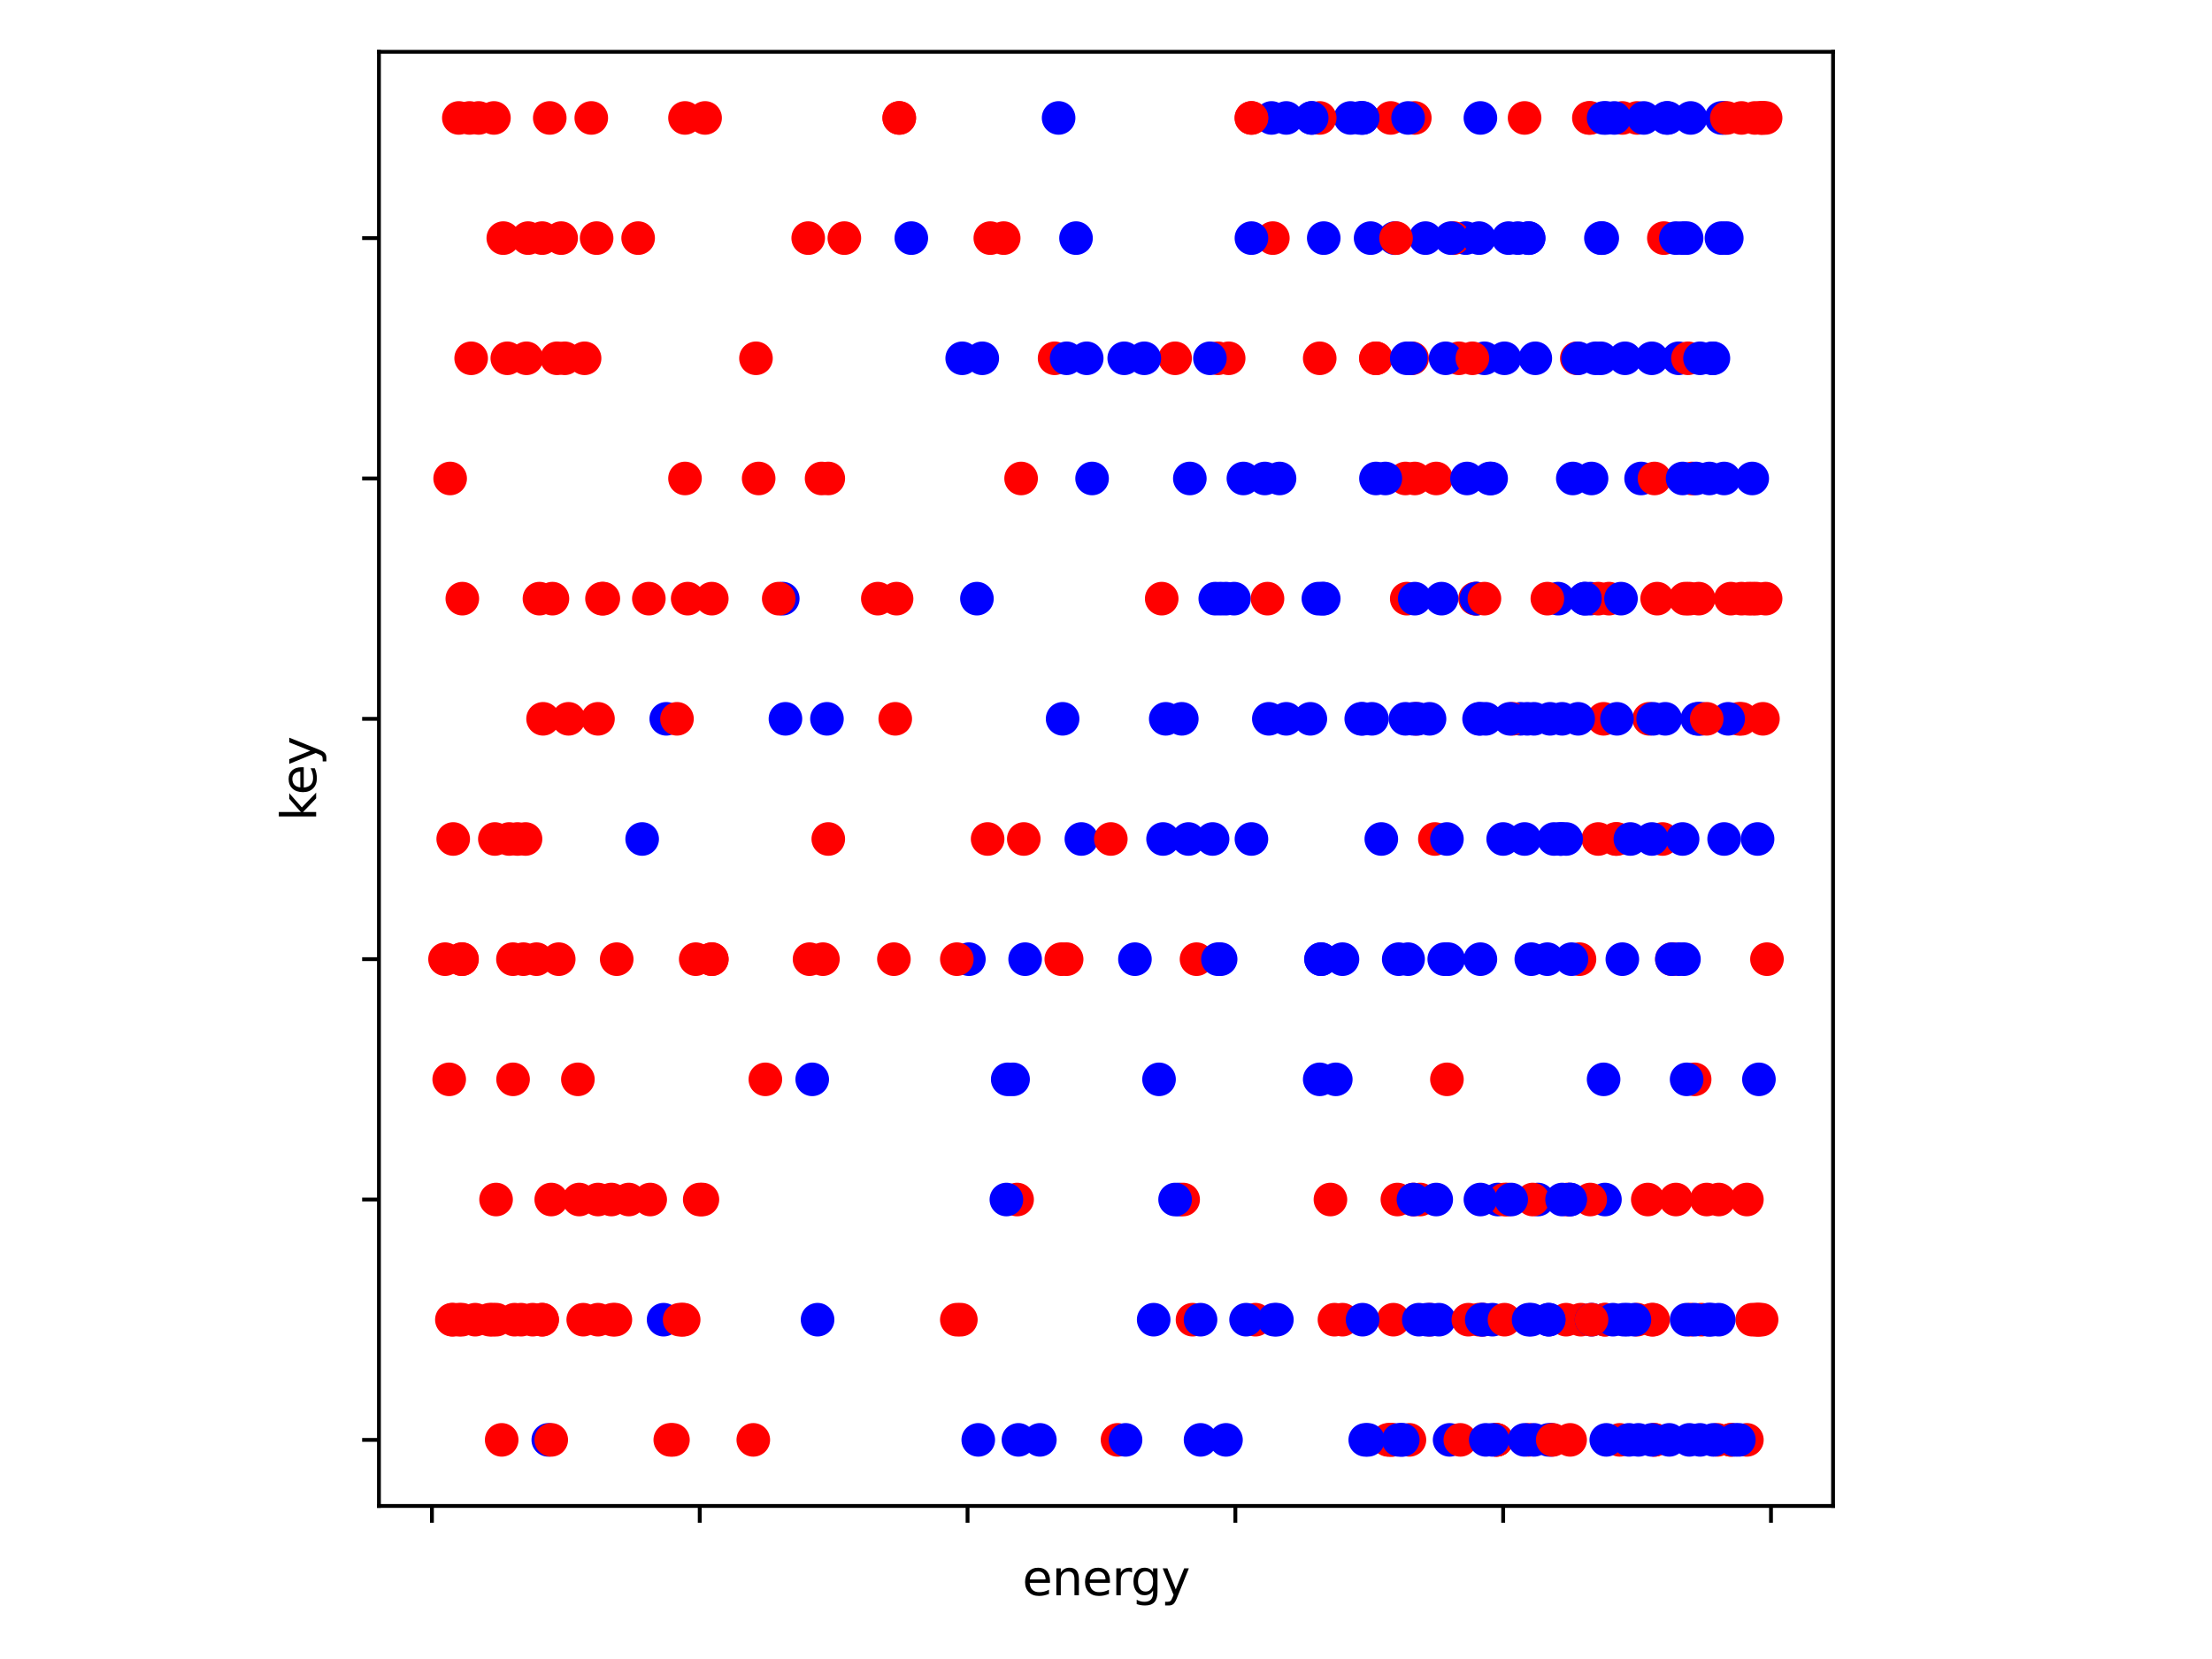 <?xml version="1.0" encoding="utf-8" standalone="no"?>
<!DOCTYPE svg PUBLIC "-//W3C//DTD SVG 1.1//EN"
  "http://www.w3.org/Graphics/SVG/1.1/DTD/svg11.dtd">
<svg xmlns:xlink="http://www.w3.org/1999/xlink" width="460.8pt" height="345.6pt" viewBox="0 0 460.8 345.6" xmlns="http://www.w3.org/2000/svg" version="1.1">
 <defs>
  <style type="text/css">*{stroke-linejoin: round; stroke-linecap: butt}</style>
 </defs>
 <g id="figure_1">
  <g id="patch_1">
   <path d="M 0 345.6 
L 460.8 345.6 
L 460.8 0 
L 0 0 
z
" style="fill: #ffffff"/>
  </g>
  <g id="axes_1">
   <g id="patch_2">
    <path d="M 78.94 313.72 
L 381.86 313.72 
L 381.86 10.8 
L 78.94 10.8 
z
" style="fill: #ffffff"/>
   </g>
   <g id="PathCollection_1">
    <defs>
     <path id="C0_0_42e7f38281" d="M 0 3 
C 0.796 3 1.559 2.684 2.121 2.121 
C 2.684 1.559 3 0.796 3 -0 
C 3 -0.796 2.684 -1.559 2.121 -2.121 
C 1.559 -2.684 0.796 -3 0 -3 
C -0.796 -3 -1.559 -2.684 -2.121 -2.121 
C -2.684 -1.559 -3 -0.796 -3 0 
C -3 0.796 -2.684 1.559 -2.121 2.121 
C -1.559 2.684 -0.796 3 0 3 
z
"/>
    </defs>
    <g clip-path="url(#p786ea0fda9)">
     <use xlink:href="#C0_0_42e7f38281" x="336.57" y="174.777" style="fill: #ff0000; stroke: #ff0000"/>
    </g>
    <g clip-path="url(#p786ea0fda9)">
     <use xlink:href="#C0_0_42e7f38281" x="242.006" y="124.708" style="fill: #ff0000; stroke: #ff0000"/>
    </g>
    <g clip-path="url(#p786ea0fda9)">
     <use xlink:href="#C0_0_42e7f38281" x="332.943" y="174.777" style="fill: #ff0000; stroke: #ff0000"/>
    </g>
    <g clip-path="url(#p786ea0fda9)">
     <use xlink:href="#C0_0_42e7f38281" x="349.68" y="199.812" style="fill: #0000ff; stroke: #0000ff"/>
    </g>
    <g clip-path="url(#p786ea0fda9)">
     <use xlink:href="#C0_0_42e7f38281" x="294.727" y="24.569" style="fill: #ff0000; stroke: #ff0000"/>
    </g>
    <g clip-path="url(#p786ea0fda9)">
     <use xlink:href="#C0_0_42e7f38281" x="341.033" y="274.916" style="fill: #ff0000; stroke: #ff0000"/>
    </g>
    <g clip-path="url(#p786ea0fda9)">
     <use xlink:href="#C0_0_42e7f38281" x="297.796" y="274.916" style="fill: #ff0000; stroke: #ff0000"/>
    </g>
    <g clip-path="url(#p786ea0fda9)">
     <use xlink:href="#C0_0_42e7f38281" x="260.695" y="174.777" style="fill: #0000ff; stroke: #0000ff"/>
    </g>
    <g clip-path="url(#p786ea0fda9)">
     <use xlink:href="#C0_0_42e7f38281" x="143.258" y="124.708" style="fill: #ff0000; stroke: #ff0000"/>
    </g>
    <g clip-path="url(#p786ea0fda9)">
     <use xlink:href="#C0_0_42e7f38281" x="349.68" y="74.639" style="fill: #0000ff; stroke: #0000ff"/>
    </g>
    <g clip-path="url(#p786ea0fda9)">
     <use xlink:href="#C0_0_42e7f38281" x="171.431" y="199.812" style="fill: #ff0000; stroke: #ff0000"/>
    </g>
    <g clip-path="url(#p786ea0fda9)">
     <use xlink:href="#C0_0_42e7f38281" x="257.069" y="124.708" style="fill: #0000ff; stroke: #0000ff"/>
    </g>
    <g clip-path="url(#p786ea0fda9)">
     <use xlink:href="#C0_0_42e7f38281" x="273.248" y="24.569" style="fill: #0000ff; stroke: #0000ff"/>
    </g>
    <g clip-path="url(#p786ea0fda9)">
     <use xlink:href="#C0_0_42e7f38281" x="341.87" y="99.673" style="fill: #0000ff; stroke: #0000ff"/>
    </g>
    <g clip-path="url(#p786ea0fda9)">
     <use xlink:href="#C0_0_42e7f38281" x="334.338" y="249.881" style="fill: #0000ff; stroke: #0000ff"/>
    </g>
    <g clip-path="url(#p786ea0fda9)">
     <use xlink:href="#C0_0_42e7f38281" x="245.632" y="249.881" style="fill: #0000ff; stroke: #0000ff"/>
    </g>
    <g clip-path="url(#p786ea0fda9)">
     <use xlink:href="#C0_0_42e7f38281" x="353.028" y="224.847" style="fill: #ff0000; stroke: #ff0000"/>
    </g>
    <g clip-path="url(#p786ea0fda9)">
     <use xlink:href="#C0_0_42e7f38281" x="320.391" y="249.881" style="fill: #0000ff; stroke: #0000ff"/>
    </g>
    <g clip-path="url(#p786ea0fda9)">
     <use xlink:href="#C0_0_42e7f38281" x="344.659" y="299.951" style="fill: #ff0000; stroke: #ff0000"/>
    </g>
    <g clip-path="url(#p786ea0fda9)">
     <use xlink:href="#C0_0_42e7f38281" x="295.843" y="249.881" style="fill: #ff0000; stroke: #ff0000"/>
    </g>
    <g clip-path="url(#p786ea0fda9)">
     <use xlink:href="#C0_0_42e7f38281" x="331.27" y="124.708" style="fill: #0000ff; stroke: #0000ff"/>
    </g>
    <g clip-path="url(#p786ea0fda9)">
     <use xlink:href="#C0_0_42e7f38281" x="246.469" y="249.881" style="fill: #ff0000; stroke: #ff0000"/>
    </g>
    <g clip-path="url(#p786ea0fda9)">
     <use xlink:href="#C0_0_42e7f38281" x="274.922" y="74.639" style="fill: #ff0000; stroke: #ff0000"/>
    </g>
    <g clip-path="url(#p786ea0fda9)">
     <use xlink:href="#C0_0_42e7f38281" x="249.258" y="199.812" style="fill: #ff0000; stroke: #ff0000"/>
    </g>
    <g clip-path="url(#p786ea0fda9)">
     <use xlink:href="#C0_0_42e7f38281" x="294.169" y="74.639" style="fill: #ff0000; stroke: #ff0000"/>
    </g>
    <g clip-path="url(#p786ea0fda9)">
     <use xlink:href="#C0_0_42e7f38281" x="186.216" y="199.812" style="fill: #ff0000; stroke: #ff0000"/>
    </g>
    <g clip-path="url(#p786ea0fda9)">
     <use xlink:href="#C0_0_42e7f38281" x="351.633" y="74.639" style="fill: #ff0000; stroke: #ff0000"/>
    </g>
    <g clip-path="url(#p786ea0fda9)">
     <use xlink:href="#C0_0_42e7f38281" x="303.933" y="74.639" style="fill: #ff0000; stroke: #ff0000"/>
    </g>
    <g clip-path="url(#p786ea0fda9)">
     <use xlink:href="#C0_0_42e7f38281" x="311.743" y="299.951" style="fill: #ff0000; stroke: #ff0000"/>
    </g>
    <g clip-path="url(#p786ea0fda9)">
     <use xlink:href="#C0_0_42e7f38281" x="360.559" y="299.951" style="fill: #ff0000; stroke: #ff0000"/>
    </g>
    <g clip-path="url(#p786ea0fda9)">
     <use xlink:href="#C0_0_42e7f38281" x="327.085" y="299.951" style="fill: #ff0000; stroke: #ff0000"/>
    </g>
    <g clip-path="url(#p786ea0fda9)">
     <use xlink:href="#C0_0_42e7f38281" x="352.191" y="274.916" style="fill: #ff0000; stroke: #ff0000"/>
    </g>
    <g clip-path="url(#p786ea0fda9)">
     <use xlink:href="#C0_0_42e7f38281" x="308.396" y="24.569" style="fill: #0000ff; stroke: #0000ff"/>
    </g>
    <g clip-path="url(#p786ea0fda9)">
     <use xlink:href="#C0_0_42e7f38281" x="172.547" y="99.673" style="fill: #ff0000; stroke: #ff0000"/>
    </g>
    <g clip-path="url(#p786ea0fda9)">
     <use xlink:href="#C0_0_42e7f38281" x="204.626" y="74.639" style="fill: #0000ff; stroke: #0000ff"/>
    </g>
    <g clip-path="url(#p786ea0fda9)">
     <use xlink:href="#C0_0_42e7f38281" x="212.158" y="299.951" style="fill: #0000ff; stroke: #0000ff"/>
    </g>
    <g clip-path="url(#p786ea0fda9)">
     <use xlink:href="#C0_0_42e7f38281" x="213.553" y="199.812" style="fill: #0000ff; stroke: #0000ff"/>
    </g>
    <g clip-path="url(#p786ea0fda9)">
     <use xlink:href="#C0_0_42e7f38281" x="301.98" y="299.951" style="fill: #0000ff; stroke: #0000ff"/>
    </g>
    <g clip-path="url(#p786ea0fda9)">
     <use xlink:href="#C0_0_42e7f38281" x="201.837" y="199.812" style="fill: #0000ff; stroke: #0000ff"/>
    </g>
    <g clip-path="url(#p786ea0fda9)">
     <use xlink:href="#C0_0_42e7f38281" x="281.338" y="24.569" style="fill: #0000ff; stroke: #0000ff"/>
    </g>
    <g clip-path="url(#p786ea0fda9)">
     <use xlink:href="#C0_0_42e7f38281" x="289.706" y="24.569" style="fill: #ff0000; stroke: #ff0000"/>
    </g>
    <g clip-path="url(#p786ea0fda9)">
     <use xlink:href="#C0_0_42e7f38281" x="290.543" y="49.604" style="fill: #0000ff; stroke: #0000ff"/>
    </g>
    <g clip-path="url(#p786ea0fda9)">
     <use xlink:href="#C0_0_42e7f38281" x="308.396" y="199.812" style="fill: #0000ff; stroke: #0000ff"/>
    </g>
    <g clip-path="url(#p786ea0fda9)">
     <use xlink:href="#C0_0_42e7f38281" x="240.332" y="274.916" style="fill: #0000ff; stroke: #0000ff"/>
    </g>
    <g clip-path="url(#p786ea0fda9)">
     <use xlink:href="#C0_0_42e7f38281" x="312.022" y="249.881" style="fill: #0000ff; stroke: #0000ff"/>
    </g>
    <g clip-path="url(#p786ea0fda9)">
     <use xlink:href="#C0_0_42e7f38281" x="266.553" y="99.673" style="fill: #0000ff; stroke: #0000ff"/>
    </g>
    <g clip-path="url(#p786ea0fda9)">
     <use xlink:href="#C0_0_42e7f38281" x="261.532" y="274.916" style="fill: #ff0000; stroke: #ff0000"/>
    </g>
    <g clip-path="url(#p786ea0fda9)">
     <use xlink:href="#C0_0_42e7f38281" x="326.248" y="274.916" style="fill: #ff0000; stroke: #ff0000"/>
    </g>
    <g clip-path="url(#p786ea0fda9)">
     <use xlink:href="#C0_0_42e7f38281" x="277.99" y="274.916" style="fill: #ff0000; stroke: #ff0000"/>
    </g>
    <g clip-path="url(#p786ea0fda9)">
     <use xlink:href="#C0_0_42e7f38281" x="305.327" y="49.604" style="fill: #0000ff; stroke: #0000ff"/>
    </g>
    <g clip-path="url(#p786ea0fda9)">
     <use xlink:href="#C0_0_42e7f38281" x="316.764" y="149.743" style="fill: #0000ff; stroke: #0000ff"/>
    </g>
    <g clip-path="url(#p786ea0fda9)">
     <use xlink:href="#C0_0_42e7f38281" x="308.117" y="274.916" style="fill: #ff0000; stroke: #ff0000"/>
    </g>
    <g clip-path="url(#p786ea0fda9)">
     <use xlink:href="#C0_0_42e7f38281" x="317.601" y="174.777" style="fill: #0000ff; stroke: #0000ff"/>
    </g>
    <g clip-path="url(#p786ea0fda9)">
     <use xlink:href="#C0_0_42e7f38281" x="318.438" y="49.604" style="fill: #0000ff; stroke: #0000ff"/>
    </g>
    <g clip-path="url(#p786ea0fda9)">
     <use xlink:href="#C0_0_42e7f38281" x="114.219" y="299.951" style="fill: #0000ff; stroke: #0000ff"/>
    </g>
    <g clip-path="url(#p786ea0fda9)">
     <use xlink:href="#C0_0_42e7f38281" x="275.201" y="199.812" style="fill: #0000ff; stroke: #0000ff"/>
    </g>
    <g clip-path="url(#p786ea0fda9)">
     <use xlink:href="#C0_0_42e7f38281" x="232.8" y="299.951" style="fill: #ff0000; stroke: #ff0000"/>
    </g>
    <g clip-path="url(#p786ea0fda9)">
     <use xlink:href="#C0_0_42e7f38281" x="307.559" y="124.708" style="fill: #0000ff; stroke: #0000ff"/>
    </g>
    <g clip-path="url(#p786ea0fda9)">
     <use xlink:href="#C0_0_42e7f38281" x="318.438" y="299.951" style="fill: #ff0000; stroke: #ff0000"/>
    </g>
    <g clip-path="url(#p786ea0fda9)">
     <use xlink:href="#C0_0_42e7f38281" x="314.254" y="49.604" style="fill: #0000ff; stroke: #0000ff"/>
    </g>
    <g clip-path="url(#p786ea0fda9)">
     <use xlink:href="#C0_0_42e7f38281" x="283.848" y="24.569" style="fill: #0000ff; stroke: #0000ff"/>
    </g>
    <g clip-path="url(#p786ea0fda9)">
     <use xlink:href="#C0_0_42e7f38281" x="324.575" y="124.708" style="fill: #0000ff; stroke: #0000ff"/>
    </g>
    <g clip-path="url(#p786ea0fda9)">
     <use xlink:href="#C0_0_42e7f38281" x="299.748" y="274.916" style="fill: #0000ff; stroke: #0000ff"/>
    </g>
    <g clip-path="url(#p786ea0fda9)">
     <use xlink:href="#C0_0_42e7f38281" x="247.864" y="99.673" style="fill: #0000ff; stroke: #0000ff"/>
    </g>
    <g clip-path="url(#p786ea0fda9)">
     <use xlink:href="#C0_0_42e7f38281" x="255.395" y="124.708" style="fill: #0000ff; stroke: #0000ff"/>
    </g>
    <g clip-path="url(#p786ea0fda9)">
     <use xlink:href="#C0_0_42e7f38281" x="295.006" y="149.743" style="fill: #ff0000; stroke: #ff0000"/>
    </g>
    <g clip-path="url(#p786ea0fda9)">
     <use xlink:href="#C0_0_42e7f38281" x="205.742" y="174.777" style="fill: #ff0000; stroke: #ff0000"/>
    </g>
    <g clip-path="url(#p786ea0fda9)">
     <use xlink:href="#C0_0_42e7f38281" x="199.326" y="274.916" style="fill: #ff0000; stroke: #ff0000"/>
    </g>
    <g clip-path="url(#p786ea0fda9)">
     <use xlink:href="#C0_0_42e7f38281" x="170.316" y="274.916" style="fill: #0000ff; stroke: #0000ff"/>
    </g>
    <g clip-path="url(#p786ea0fda9)">
     <use xlink:href="#C0_0_42e7f38281" x="294.727" y="99.673" style="fill: #ff0000; stroke: #ff0000"/>
    </g>
    <g clip-path="url(#p786ea0fda9)">
     <use xlink:href="#C0_0_42e7f38281" x="294.448" y="249.881" style="fill: #ff0000; stroke: #ff0000"/>
    </g>
    <g clip-path="url(#p786ea0fda9)">
     <use xlink:href="#C0_0_42e7f38281" x="315.09" y="149.743" style="fill: #ff0000; stroke: #ff0000"/>
    </g>
    <g clip-path="url(#p786ea0fda9)">
     <use xlink:href="#C0_0_42e7f38281" x="292.775" y="99.673" style="fill: #ff0000; stroke: #ff0000"/>
    </g>
    <g clip-path="url(#p786ea0fda9)">
     <use xlink:href="#C0_0_42e7f38281" x="317.601" y="24.569" style="fill: #ff0000; stroke: #ff0000"/>
    </g>
    <g clip-path="url(#p786ea0fda9)">
     <use xlink:href="#C0_0_42e7f38281" x="253.722" y="74.639" style="fill: #ff0000; stroke: #ff0000"/>
    </g>
    <g clip-path="url(#p786ea0fda9)">
     <use xlink:href="#C0_0_42e7f38281" x="138.794" y="149.743" style="fill: #0000ff; stroke: #0000ff"/>
    </g>
    <g clip-path="url(#p786ea0fda9)">
     <use xlink:href="#C0_0_42e7f38281" x="213.274" y="174.777" style="fill: #ff0000; stroke: #ff0000"/>
    </g>
    <g clip-path="url(#p786ea0fda9)">
     <use xlink:href="#C0_0_42e7f38281" x="298.911" y="174.777" style="fill: #ff0000; stroke: #ff0000"/>
    </g>
    <g clip-path="url(#p786ea0fda9)">
     <use xlink:href="#C0_0_42e7f38281" x="211.042" y="224.847" style="fill: #0000ff; stroke: #0000ff"/>
    </g>
    <g clip-path="url(#p786ea0fda9)">
     <use xlink:href="#C0_0_42e7f38281" x="277.153" y="249.881" style="fill: #ff0000; stroke: #ff0000"/>
    </g>
    <g clip-path="url(#p786ea0fda9)">
     <use xlink:href="#C0_0_42e7f38281" x="297.238" y="274.916" style="fill: #0000ff; stroke: #0000ff"/>
    </g>
    <g clip-path="url(#p786ea0fda9)">
     <use xlink:href="#C0_0_42e7f38281" x="358.607" y="24.569" style="fill: #0000ff; stroke: #0000ff"/>
    </g>
    <g clip-path="url(#p786ea0fda9)">
     <use xlink:href="#C0_0_42e7f38281" x="264.88" y="24.569" style="fill: #0000ff; stroke: #0000ff"/>
    </g>
    <g clip-path="url(#p786ea0fda9)">
     <use xlink:href="#C0_0_42e7f38281" x="322.622" y="299.951" style="fill: #0000ff; stroke: #0000ff"/>
    </g>
    <g clip-path="url(#p786ea0fda9)">
     <use xlink:href="#C0_0_42e7f38281" x="289.148" y="299.951" style="fill: #ff0000; stroke: #ff0000"/>
    </g>
    <g clip-path="url(#p786ea0fda9)">
     <use xlink:href="#C0_0_42e7f38281" x="337.964" y="24.569" style="fill: #ff0000; stroke: #ff0000"/>
    </g>
    <g clip-path="url(#p786ea0fda9)">
     <use xlink:href="#C0_0_42e7f38281" x="359.165" y="24.569" style="fill: #0000ff; stroke: #0000ff"/>
    </g>
    <g clip-path="url(#p786ea0fda9)">
     <use xlink:href="#C0_0_42e7f38281" x="225.269" y="174.777" style="fill: #0000ff; stroke: #0000ff"/>
    </g>
    <g clip-path="url(#p786ea0fda9)">
     <use xlink:href="#C0_0_42e7f38281" x="138.236" y="274.916" style="fill: #0000ff; stroke: #0000ff"/>
    </g>
    <g clip-path="url(#p786ea0fda9)">
     <use xlink:href="#C0_0_42e7f38281" x="255.953" y="74.639" style="fill: #ff0000; stroke: #ff0000"/>
    </g>
    <g clip-path="url(#p786ea0fda9)">
     <use xlink:href="#C0_0_42e7f38281" x="172.547" y="174.777" style="fill: #ff0000; stroke: #ff0000"/>
    </g>
    <g clip-path="url(#p786ea0fda9)">
     <use xlink:href="#C0_0_42e7f38281" x="163.063" y="124.708" style="fill: #0000ff; stroke: #0000ff"/>
    </g>
    <g clip-path="url(#p786ea0fda9)">
     <use xlink:href="#C0_0_42e7f38281" x="274.922" y="224.847" style="fill: #0000ff; stroke: #0000ff"/>
    </g>
    <g clip-path="url(#p786ea0fda9)">
     <use xlink:href="#C0_0_42e7f38281" x="289.427" y="299.951" style="fill: #ff0000; stroke: #ff0000"/>
    </g>
    <g clip-path="url(#p786ea0fda9)">
     <use xlink:href="#C0_0_42e7f38281" x="259.58" y="274.916" style="fill: #0000ff; stroke: #0000ff"/>
    </g>
    <g clip-path="url(#p786ea0fda9)">
     <use xlink:href="#C0_0_42e7f38281" x="162.226" y="124.708" style="fill: #ff0000; stroke: #ff0000"/>
    </g>
    <g clip-path="url(#p786ea0fda9)">
     <use xlink:href="#C0_0_42e7f38281" x="286.638" y="74.639" style="fill: #ff0000; stroke: #ff0000"/>
    </g>
    <g clip-path="url(#p786ea0fda9)">
     <use xlink:href="#C0_0_42e7f38281" x="351.075" y="124.708" style="fill: #ff0000; stroke: #ff0000"/>
    </g>
    <g clip-path="url(#p786ea0fda9)">
     <use xlink:href="#C0_0_42e7f38281" x="289.985" y="299.951" style="fill: #ff0000; stroke: #ff0000"/>
    </g>
    <g clip-path="url(#p786ea0fda9)">
     <use xlink:href="#C0_0_42e7f38281" x="311.743" y="299.951" style="fill: #ff0000; stroke: #ff0000"/>
    </g>
    <g clip-path="url(#p786ea0fda9)">
     <use xlink:href="#C0_0_42e7f38281" x="357.77" y="299.951" style="fill: #ff0000; stroke: #ff0000"/>
    </g>
    <g clip-path="url(#p786ea0fda9)">
     <use xlink:href="#C0_0_42e7f38281" x="313.975" y="249.881" style="fill: #ff0000; stroke: #ff0000"/>
    </g>
    <g clip-path="url(#p786ea0fda9)">
     <use xlink:href="#C0_0_42e7f38281" x="341.033" y="24.569" style="fill: #ff0000; stroke: #ff0000"/>
    </g>
    <g clip-path="url(#p786ea0fda9)">
     <use xlink:href="#C0_0_42e7f38281" x="344.659" y="299.951" style="fill: #ff0000; stroke: #ff0000"/>
    </g>
    <g clip-path="url(#p786ea0fda9)">
     <use xlink:href="#C0_0_42e7f38281" x="148.279" y="124.708" style="fill: #ff0000; stroke: #ff0000"/>
    </g>
    <g clip-path="url(#p786ea0fda9)">
     <use xlink:href="#C0_0_42e7f38281" x="289.985" y="299.951" style="fill: #ff0000; stroke: #ff0000"/>
    </g>
    <g clip-path="url(#p786ea0fda9)">
     <use xlink:href="#C0_0_42e7f38281" x="222.2" y="199.812" style="fill: #ff0000; stroke: #ff0000"/>
    </g>
    <g clip-path="url(#p786ea0fda9)">
     <use xlink:href="#C0_0_42e7f38281" x="311.743" y="299.951" style="fill: #ff0000; stroke: #ff0000"/>
    </g>
    <g clip-path="url(#p786ea0fda9)">
     <use xlink:href="#C0_0_42e7f38281" x="363.907" y="299.951" style="fill: #ff0000; stroke: #ff0000"/>
    </g>
    <g clip-path="url(#p786ea0fda9)">
     <use xlink:href="#C0_0_42e7f38281" x="221.084" y="199.812" style="fill: #ff0000; stroke: #ff0000"/>
    </g>
    <g clip-path="url(#p786ea0fda9)">
     <use xlink:href="#C0_0_42e7f38281" x="344.101" y="274.916" style="fill: #ff0000; stroke: #ff0000"/>
    </g>
    <g clip-path="url(#p786ea0fda9)">
     <use xlink:href="#C0_0_42e7f38281" x="305.885" y="274.916" style="fill: #ff0000; stroke: #ff0000"/>
    </g>
    <g clip-path="url(#p786ea0fda9)">
     <use xlink:href="#C0_0_42e7f38281" x="293.053" y="124.708" style="fill: #ff0000; stroke: #ff0000"/>
    </g>
    <g clip-path="url(#p786ea0fda9)">
     <use xlink:href="#C0_0_42e7f38281" x="336.849" y="174.777" style="fill: #ff0000; stroke: #ff0000"/>
    </g>
    <g clip-path="url(#p786ea0fda9)">
     <use xlink:href="#C0_0_42e7f38281" x="354.422" y="274.916" style="fill: #ff0000; stroke: #ff0000"/>
    </g>
    <g clip-path="url(#p786ea0fda9)">
     <use xlink:href="#C0_0_42e7f38281" x="299.19" y="99.673" style="fill: #ff0000; stroke: #ff0000"/>
    </g>
    <g clip-path="url(#p786ea0fda9)">
     <use xlink:href="#C0_0_42e7f38281" x="244.795" y="74.639" style="fill: #ff0000; stroke: #ff0000"/>
    </g>
    <g clip-path="url(#p786ea0fda9)">
     <use xlink:href="#C0_0_42e7f38281" x="302.817" y="49.604" style="fill: #ff0000; stroke: #ff0000"/>
    </g>
    <g clip-path="url(#p786ea0fda9)">
     <use xlink:href="#C0_0_42e7f38281" x="330.991" y="24.569" style="fill: #ff0000; stroke: #ff0000"/>
    </g>
    <g clip-path="url(#p786ea0fda9)">
     <use xlink:href="#C0_0_42e7f38281" x="313.417" y="249.881" style="fill: #ff0000; stroke: #ff0000"/>
    </g>
    <g clip-path="url(#p786ea0fda9)">
     <use xlink:href="#C0_0_42e7f38281" x="334.338" y="274.916" style="fill: #ff0000; stroke: #ff0000"/>
    </g>
    <g clip-path="url(#p786ea0fda9)">
     <use xlink:href="#C0_0_42e7f38281" x="337.406" y="299.951" style="fill: #ff0000; stroke: #ff0000"/>
    </g>
    <g clip-path="url(#p786ea0fda9)">
     <use xlink:href="#C0_0_42e7f38281" x="264.043" y="124.708" style="fill: #ff0000; stroke: #ff0000"/>
    </g>
    <g clip-path="url(#p786ea0fda9)">
     <use xlink:href="#C0_0_42e7f38281" x="334.338" y="274.916" style="fill: #ff0000; stroke: #ff0000"/>
    </g>
    <g clip-path="url(#p786ea0fda9)">
     <use xlink:href="#C0_0_42e7f38281" x="291.101" y="249.881" style="fill: #ff0000; stroke: #ff0000"/>
    </g>
    <g clip-path="url(#p786ea0fda9)">
     <use xlink:href="#C0_0_42e7f38281" x="286.638" y="74.639" style="fill: #ff0000; stroke: #ff0000"/>
    </g>
    <g clip-path="url(#p786ea0fda9)">
     <use xlink:href="#C0_0_42e7f38281" x="274.922" y="24.569" style="fill: #ff0000; stroke: #ff0000"/>
    </g>
    <g clip-path="url(#p786ea0fda9)">
     <use xlink:href="#C0_0_42e7f38281" x="319.275" y="249.881" style="fill: #ff0000; stroke: #ff0000"/>
    </g>
    <g clip-path="url(#p786ea0fda9)">
     <use xlink:href="#C0_0_42e7f38281" x="301.422" y="224.847" style="fill: #ff0000; stroke: #ff0000"/>
    </g>
    <g clip-path="url(#p786ea0fda9)">
     <use xlink:href="#C0_0_42e7f38281" x="329.317" y="274.916" style="fill: #ff0000; stroke: #ff0000"/>
    </g>
    <g clip-path="url(#p786ea0fda9)">
     <use xlink:href="#C0_0_42e7f38281" x="260.695" y="24.569" style="fill: #ff0000; stroke: #ff0000"/>
    </g>
    <g clip-path="url(#p786ea0fda9)">
     <use xlink:href="#C0_0_42e7f38281" x="334.059" y="149.743" style="fill: #ff0000; stroke: #ff0000"/>
    </g>
    <g clip-path="url(#p786ea0fda9)">
     <use xlink:href="#C0_0_42e7f38281" x="308.954" y="274.916" style="fill: #ff0000; stroke: #ff0000"/>
    </g>
    <g clip-path="url(#p786ea0fda9)">
     <use xlink:href="#C0_0_42e7f38281" x="352.47" y="99.673" style="fill: #ff0000; stroke: #ff0000"/>
    </g>
    <g clip-path="url(#p786ea0fda9)">
     <use xlink:href="#C0_0_42e7f38281" x="343.543" y="149.743" style="fill: #ff0000; stroke: #ff0000"/>
    </g>
    <g clip-path="url(#p786ea0fda9)">
     <use xlink:href="#C0_0_42e7f38281" x="290.264" y="274.916" style="fill: #ff0000; stroke: #ff0000"/>
    </g>
    <g clip-path="url(#p786ea0fda9)">
     <use xlink:href="#C0_0_42e7f38281" x="293.611" y="299.951" style="fill: #ff0000; stroke: #ff0000"/>
    </g>
    <g clip-path="url(#p786ea0fda9)">
     <use xlink:href="#C0_0_42e7f38281" x="265.159" y="49.604" style="fill: #ff0000; stroke: #ff0000"/>
    </g>
    <g clip-path="url(#p786ea0fda9)">
     <use xlink:href="#C0_0_42e7f38281" x="346.612" y="49.604" style="fill: #ff0000; stroke: #ff0000"/>
    </g>
    <g clip-path="url(#p786ea0fda9)">
     <use xlink:href="#C0_0_42e7f38281" x="331.27" y="24.569" style="fill: #ff0000; stroke: #ff0000"/>
    </g>
    <g clip-path="url(#p786ea0fda9)">
     <use xlink:href="#C0_0_42e7f38281" x="331.27" y="249.881" style="fill: #ff0000; stroke: #ff0000"/>
    </g>
    <g clip-path="url(#p786ea0fda9)">
     <use xlink:href="#C0_0_42e7f38281" x="335.175" y="124.708" style="fill: #ff0000; stroke: #ff0000"/>
    </g>
    <g clip-path="url(#p786ea0fda9)">
     <use xlink:href="#C0_0_42e7f38281" x="248.422" y="274.916" style="fill: #ff0000; stroke: #ff0000"/>
    </g>
    <g clip-path="url(#p786ea0fda9)">
     <use xlink:href="#C0_0_42e7f38281" x="279.664" y="274.916" style="fill: #ff0000; stroke: #ff0000"/>
    </g>
    <g clip-path="url(#p786ea0fda9)">
     <use xlink:href="#C0_0_42e7f38281" x="344.659" y="99.673" style="fill: #ff0000; stroke: #ff0000"/>
    </g>
    <g clip-path="url(#p786ea0fda9)">
     <use xlink:href="#C0_0_42e7f38281" x="355.538" y="249.881" style="fill: #ff0000; stroke: #ff0000"/>
    </g>
    <g clip-path="url(#p786ea0fda9)">
     <use xlink:href="#C0_0_42e7f38281" x="304.211" y="299.951" style="fill: #ff0000; stroke: #ff0000"/>
    </g>
    <g clip-path="url(#p786ea0fda9)">
     <use xlink:href="#C0_0_42e7f38281" x="322.343" y="124.708" style="fill: #ff0000; stroke: #ff0000"/>
    </g>
    <g clip-path="url(#p786ea0fda9)">
     <use xlink:href="#C0_0_42e7f38281" x="348.285" y="199.812" style="fill: #ff0000; stroke: #ff0000"/>
    </g>
    <g clip-path="url(#p786ea0fda9)">
     <use xlink:href="#C0_0_42e7f38281" x="329.038" y="199.812" style="fill: #ff0000; stroke: #ff0000"/>
    </g>
    <g clip-path="url(#p786ea0fda9)">
     <use xlink:href="#C0_0_42e7f38281" x="344.38" y="274.916" style="fill: #ff0000; stroke: #ff0000"/>
    </g>
    <g clip-path="url(#p786ea0fda9)">
     <use xlink:href="#C0_0_42e7f38281" x="328.48" y="74.639" style="fill: #ff0000; stroke: #ff0000"/>
    </g>
    <g clip-path="url(#p786ea0fda9)">
     <use xlink:href="#C0_0_42e7f38281" x="346.333" y="174.777" style="fill: #ff0000; stroke: #ff0000"/>
    </g>
    <g clip-path="url(#p786ea0fda9)">
     <use xlink:href="#C0_0_42e7f38281" x="332.943" y="124.708" style="fill: #ff0000; stroke: #ff0000"/>
    </g>
    <g clip-path="url(#p786ea0fda9)">
     <use xlink:href="#C0_0_42e7f38281" x="362.791" y="124.708" style="fill: #ff0000; stroke: #ff0000"/>
    </g>
    <g clip-path="url(#p786ea0fda9)">
     <use xlink:href="#C0_0_42e7f38281" x="349.122" y="249.881" style="fill: #ff0000; stroke: #ff0000"/>
    </g>
    <g clip-path="url(#p786ea0fda9)">
     <use xlink:href="#C0_0_42e7f38281" x="343.264" y="249.881" style="fill: #ff0000; stroke: #ff0000"/>
    </g>
    <g clip-path="url(#p786ea0fda9)">
     <use xlink:href="#C0_0_42e7f38281" x="307.28" y="124.708" style="fill: #ff0000; stroke: #ff0000"/>
    </g>
    <g clip-path="url(#p786ea0fda9)">
     <use xlink:href="#C0_0_42e7f38281" x="360.559" y="124.708" style="fill: #ff0000; stroke: #ff0000"/>
    </g>
    <g clip-path="url(#p786ea0fda9)">
     <use xlink:href="#C0_0_42e7f38281" x="351.912" y="124.708" style="fill: #ff0000; stroke: #ff0000"/>
    </g>
    <g clip-path="url(#p786ea0fda9)">
     <use xlink:href="#C0_0_42e7f38281" x="326.527" y="249.881" style="fill: #ff0000; stroke: #ff0000"/>
    </g>
    <g clip-path="url(#p786ea0fda9)">
     <use xlink:href="#C0_0_42e7f38281" x="359.722" y="24.569" style="fill: #ff0000; stroke: #ff0000"/>
    </g>
    <g clip-path="url(#p786ea0fda9)">
     <use xlink:href="#C0_0_42e7f38281" x="345.217" y="124.708" style="fill: #ff0000; stroke: #ff0000"/>
    </g>
    <g clip-path="url(#p786ea0fda9)">
     <use xlink:href="#C0_0_42e7f38281" x="146.884" y="24.569" style="fill: #ff0000; stroke: #ff0000"/>
    </g>
    <g clip-path="url(#p786ea0fda9)">
     <use xlink:href="#C0_0_42e7f38281" x="112.936" y="49.604" style="fill: #ff0000; stroke: #ff0000"/>
    </g>
    <g clip-path="url(#p786ea0fda9)">
     <use xlink:href="#C0_0_42e7f38281" x="115.084" y="124.708" style="fill: #ff0000; stroke: #ff0000"/>
    </g>
    <g clip-path="url(#p786ea0fda9)">
     <use xlink:href="#C0_0_42e7f38281" x="123.173" y="24.569" style="fill: #ff0000; stroke: #ff0000"/>
    </g>
    <g clip-path="url(#p786ea0fda9)">
     <use xlink:href="#C0_0_42e7f38281" x="113.131" y="149.743" style="fill: #ff0000; stroke: #ff0000"/>
    </g>
    <g clip-path="url(#p786ea0fda9)">
     <use xlink:href="#C0_0_42e7f38281" x="109.477" y="174.777" style="fill: #ff0000; stroke: #ff0000"/>
    </g>
    <g clip-path="url(#p786ea0fda9)">
     <use xlink:href="#C0_0_42e7f38281" x="102.587" y="274.916" style="fill: #ff0000; stroke: #ff0000"/>
    </g>
    <g clip-path="url(#p786ea0fda9)">
     <use xlink:href="#C0_0_42e7f38281" x="121.499" y="274.916" style="fill: #ff0000; stroke: #ff0000"/>
    </g>
    <g clip-path="url(#p786ea0fda9)">
     <use xlink:href="#C0_0_42e7f38281" x="114.833" y="299.951" style="fill: #ff0000; stroke: #ff0000"/>
    </g>
    <g clip-path="url(#p786ea0fda9)">
     <use xlink:href="#C0_0_42e7f38281" x="102.001" y="274.916" style="fill: #ff0000; stroke: #ff0000"/>
    </g>
    <g clip-path="url(#p786ea0fda9)">
     <use xlink:href="#C0_0_42e7f38281" x="168.363" y="49.604" style="fill: #ff0000; stroke: #ff0000"/>
    </g>
    <g clip-path="url(#p786ea0fda9)">
     <use xlink:href="#C0_0_42e7f38281" x="102.894" y="24.569" style="fill: #ff0000; stroke: #ff0000"/>
    </g>
    <g clip-path="url(#p786ea0fda9)">
     <use xlink:href="#C0_0_42e7f38281" x="112.936" y="274.916" style="fill: #ff0000; stroke: #ff0000"/>
    </g>
    <g clip-path="url(#p786ea0fda9)">
     <use xlink:href="#C0_0_42e7f38281" x="96.227" y="274.916" style="fill: #ff0000; stroke: #ff0000"/>
    </g>
    <g clip-path="url(#p786ea0fda9)">
     <use xlink:href="#C0_0_42e7f38281" x="106.074" y="174.777" style="fill: #ff0000; stroke: #ff0000"/>
    </g>
    <g clip-path="url(#p786ea0fda9)">
     <use xlink:href="#C0_0_42e7f38281" x="111.764" y="199.812" style="fill: #ff0000; stroke: #ff0000"/>
    </g>
    <g clip-path="url(#p786ea0fda9)">
     <use xlink:href="#C0_0_42e7f38281" x="171.153" y="99.673" style="fill: #ff0000; stroke: #ff0000"/>
    </g>
    <g clip-path="url(#p786ea0fda9)">
     <use xlink:href="#C0_0_42e7f38281" x="106.883" y="224.847" style="fill: #ff0000; stroke: #ff0000"/>
    </g>
    <g clip-path="url(#p786ea0fda9)">
     <use xlink:href="#C0_0_42e7f38281" x="99.714" y="24.569" style="fill: #ff0000; stroke: #ff0000"/>
    </g>
    <g clip-path="url(#p786ea0fda9)">
     <use xlink:href="#C0_0_42e7f38281" x="114.526" y="24.569" style="fill: #ff0000; stroke: #ff0000"/>
    </g>
    <g clip-path="url(#p786ea0fda9)">
     <use xlink:href="#C0_0_42e7f38281" x="98.151" y="74.639" style="fill: #ff0000; stroke: #ff0000"/>
    </g>
    <g clip-path="url(#p786ea0fda9)">
     <use xlink:href="#C0_0_42e7f38281" x="141.026" y="149.743" style="fill: #ff0000; stroke: #ff0000"/>
    </g>
    <g clip-path="url(#p786ea0fda9)">
     <use xlink:href="#C0_0_42e7f38281" x="107.189" y="274.916" style="fill: #ff0000; stroke: #ff0000"/>
    </g>
    <g clip-path="url(#p786ea0fda9)">
     <use xlink:href="#C0_0_42e7f38281" x="124.289" y="49.604" style="fill: #ff0000; stroke: #ff0000"/>
    </g>
    <g clip-path="url(#p786ea0fda9)">
     <use xlink:href="#C0_0_42e7f38281" x="109.03" y="199.812" style="fill: #ff0000; stroke: #ff0000"/>
    </g>
    <g clip-path="url(#p786ea0fda9)">
     <use xlink:href="#C0_0_42e7f38281" x="120.384" y="224.847" style="fill: #ff0000; stroke: #ff0000"/>
    </g>
    <g clip-path="url(#p786ea0fda9)">
     <use xlink:href="#C0_0_42e7f38281" x="116.395" y="199.812" style="fill: #ff0000; stroke: #ff0000"/>
    </g>
    <g clip-path="url(#p786ea0fda9)">
     <use xlink:href="#C0_0_42e7f38281" x="128.194" y="274.916" style="fill: #ff0000; stroke: #ff0000"/>
    </g>
    <g clip-path="url(#p786ea0fda9)">
     <use xlink:href="#C0_0_42e7f38281" x="95.585" y="24.569" style="fill: #ff0000; stroke: #ff0000"/>
    </g>
    <g clip-path="url(#p786ea0fda9)">
     <use xlink:href="#C0_0_42e7f38281" x="139.631" y="299.951" style="fill: #ff0000; stroke: #ff0000"/>
    </g>
    <g clip-path="url(#p786ea0fda9)">
     <use xlink:href="#C0_0_42e7f38281" x="94.413" y="174.777" style="fill: #ff0000; stroke: #ff0000"/>
    </g>
    <g clip-path="url(#p786ea0fda9)">
     <use xlink:href="#C0_0_42e7f38281" x="95.557" y="274.916" style="fill: #ff0000; stroke: #ff0000"/>
    </g>
    <g clip-path="url(#p786ea0fda9)">
     <use xlink:href="#C0_0_42e7f38281" x="94.135" y="274.916" style="fill: #ff0000; stroke: #ff0000"/>
    </g>
    <g clip-path="url(#p786ea0fda9)">
     <use xlink:href="#C0_0_42e7f38281" x="98.988" y="274.916" style="fill: #ff0000; stroke: #ff0000"/>
    </g>
    <g clip-path="url(#p786ea0fda9)">
     <use xlink:href="#C0_0_42e7f38281" x="94.358" y="274.916" style="fill: #ff0000; stroke: #ff0000"/>
    </g>
    <g clip-path="url(#p786ea0fda9)">
     <use xlink:href="#C0_0_42e7f38281" x="127.636" y="274.916" style="fill: #ff0000; stroke: #ff0000"/>
    </g>
    <g clip-path="url(#p786ea0fda9)">
     <use xlink:href="#C0_0_42e7f38281" x="96.31" y="124.708" style="fill: #ff0000; stroke: #ff0000"/>
    </g>
    <g clip-path="url(#p786ea0fda9)">
     <use xlink:href="#C0_0_42e7f38281" x="93.772" y="99.673" style="fill: #ff0000; stroke: #ff0000"/>
    </g>
    <g clip-path="url(#p786ea0fda9)">
     <use xlink:href="#C0_0_42e7f38281" x="103.396" y="274.916" style="fill: #ff0000; stroke: #ff0000"/>
    </g>
    <g clip-path="url(#p786ea0fda9)">
     <use xlink:href="#C0_0_42e7f38281" x="141.584" y="274.916" style="fill: #ff0000; stroke: #ff0000"/>
    </g>
    <g clip-path="url(#p786ea0fda9)">
     <use xlink:href="#C0_0_42e7f38281" x="128.473" y="199.812" style="fill: #ff0000; stroke: #ff0000"/>
    </g>
    <g clip-path="url(#p786ea0fda9)">
     <use xlink:href="#C0_0_42e7f38281" x="97.817" y="24.569" style="fill: #ff0000; stroke: #ff0000"/>
    </g>
    <g clip-path="url(#p786ea0fda9)">
     <use xlink:href="#C0_0_42e7f38281" x="112.936" y="274.916" style="fill: #ff0000; stroke: #ff0000"/>
    </g>
    <g clip-path="url(#p786ea0fda9)">
     <use xlink:href="#C0_0_42e7f38281" x="124.568" y="149.743" style="fill: #ff0000; stroke: #ff0000"/>
    </g>
    <g clip-path="url(#p786ea0fda9)">
     <use xlink:href="#C0_0_42e7f38281" x="103.089" y="174.777" style="fill: #ff0000; stroke: #ff0000"/>
    </g>
    <g clip-path="url(#p786ea0fda9)">
     <use xlink:href="#C0_0_42e7f38281" x="142.142" y="274.916" style="fill: #ff0000; stroke: #ff0000"/>
    </g>
    <g clip-path="url(#p786ea0fda9)">
     <use xlink:href="#C0_0_42e7f38281" x="145.768" y="249.881" style="fill: #ff0000; stroke: #ff0000"/>
    </g>
    <g clip-path="url(#p786ea0fda9)">
     <use xlink:href="#C0_0_42e7f38281" x="96.199" y="199.812" style="fill: #ff0000; stroke: #ff0000"/>
    </g>
    <g clip-path="url(#p786ea0fda9)">
     <use xlink:href="#C0_0_42e7f38281" x="104.846" y="49.604" style="fill: #ff0000; stroke: #ff0000"/>
    </g>
    <g clip-path="url(#p786ea0fda9)">
     <use xlink:href="#C0_0_42e7f38281" x="93.577" y="224.847" style="fill: #ff0000; stroke: #ff0000"/>
    </g>
    <g clip-path="url(#p786ea0fda9)">
     <use xlink:href="#C0_0_42e7f38281" x="125.684" y="124.708" style="fill: #ff0000; stroke: #ff0000"/>
    </g>
    <g clip-path="url(#p786ea0fda9)">
     <use xlink:href="#C0_0_42e7f38281" x="109.672" y="74.639" style="fill: #ff0000; stroke: #ff0000"/>
    </g>
    <g clip-path="url(#p786ea0fda9)">
     <use xlink:href="#C0_0_42e7f38281" x="107.803" y="174.777" style="fill: #ff0000; stroke: #ff0000"/>
    </g>
    <g clip-path="url(#p786ea0fda9)">
     <use xlink:href="#C0_0_42e7f38281" x="146.326" y="249.881" style="fill: #ff0000; stroke: #ff0000"/>
    </g>
    <g clip-path="url(#p786ea0fda9)">
     <use xlink:href="#C0_0_42e7f38281" x="142.7" y="99.673" style="fill: #ff0000; stroke: #ff0000"/>
    </g>
    <g clip-path="url(#p786ea0fda9)">
     <use xlink:href="#C0_0_42e7f38281" x="144.931" y="199.812" style="fill: #ff0000; stroke: #ff0000"/>
    </g>
    <g clip-path="url(#p786ea0fda9)">
     <use xlink:href="#C0_0_42e7f38281" x="116.032" y="74.639" style="fill: #ff0000; stroke: #ff0000"/>
    </g>
    <g clip-path="url(#p786ea0fda9)">
     <use xlink:href="#C0_0_42e7f38281" x="142.7" y="24.569" style="fill: #ff0000; stroke: #ff0000"/>
    </g>
    <g clip-path="url(#p786ea0fda9)">
     <use xlink:href="#C0_0_42e7f38281" x="96.255" y="199.812" style="fill: #ff0000; stroke: #ff0000"/>
    </g>
    <g clip-path="url(#p786ea0fda9)">
     <use xlink:href="#C0_0_42e7f38281" x="182.868" y="124.708" style="fill: #ff0000; stroke: #ff0000"/>
    </g>
    <g clip-path="url(#p786ea0fda9)">
     <use xlink:href="#C0_0_42e7f38281" x="120.663" y="249.881" style="fill: #ff0000; stroke: #ff0000"/>
    </g>
    <g clip-path="url(#p786ea0fda9)">
     <use xlink:href="#C0_0_42e7f38281" x="104.511" y="299.951" style="fill: #ff0000; stroke: #ff0000"/>
    </g>
    <g clip-path="url(#p786ea0fda9)">
     <use xlink:href="#C0_0_42e7f38281" x="127.357" y="249.881" style="fill: #ff0000; stroke: #ff0000"/>
    </g>
    <g clip-path="url(#p786ea0fda9)">
     <use xlink:href="#C0_0_42e7f38281" x="124.568" y="249.881" style="fill: #ff0000; stroke: #ff0000"/>
    </g>
    <g clip-path="url(#p786ea0fda9)">
     <use xlink:href="#C0_0_42e7f38281" x="110.007" y="49.604" style="fill: #ff0000; stroke: #ff0000"/>
    </g>
    <g clip-path="url(#p786ea0fda9)">
     <use xlink:href="#C0_0_42e7f38281" x="108.556" y="274.916" style="fill: #ff0000; stroke: #ff0000"/>
    </g>
    <g clip-path="url(#p786ea0fda9)">
     <use xlink:href="#C0_0_42e7f38281" x="148.279" y="199.812" style="fill: #ff0000; stroke: #ff0000"/>
    </g>
    <g clip-path="url(#p786ea0fda9)">
     <use xlink:href="#C0_0_42e7f38281" x="219.69" y="74.639" style="fill: #ff0000; stroke: #ff0000"/>
    </g>
    <g clip-path="url(#p786ea0fda9)">
     <use xlink:href="#C0_0_42e7f38281" x="135.168" y="124.708" style="fill: #ff0000; stroke: #ff0000"/>
    </g>
    <g clip-path="url(#p786ea0fda9)">
     <use xlink:href="#C0_0_42e7f38281" x="211.879" y="249.881" style="fill: #ff0000; stroke: #ff0000"/>
    </g>
    <g clip-path="url(#p786ea0fda9)">
     <use xlink:href="#C0_0_42e7f38281" x="103.34" y="249.881" style="fill: #ff0000; stroke: #ff0000"/>
    </g>
    <g clip-path="url(#p786ea0fda9)">
     <use xlink:href="#C0_0_42e7f38281" x="110.955" y="274.916" style="fill: #ff0000; stroke: #ff0000"/>
    </g>
    <g clip-path="url(#p786ea0fda9)">
     <use xlink:href="#C0_0_42e7f38281" x="132.936" y="49.604" style="fill: #ff0000; stroke: #ff0000"/>
    </g>
    <g clip-path="url(#p786ea0fda9)">
     <use xlink:href="#C0_0_42e7f38281" x="199.326" y="199.812" style="fill: #ff0000; stroke: #ff0000"/>
    </g>
    <g clip-path="url(#p786ea0fda9)">
     <use xlink:href="#C0_0_42e7f38281" x="125.405" y="124.708" style="fill: #ff0000; stroke: #ff0000"/>
    </g>
    <g clip-path="url(#p786ea0fda9)">
     <use xlink:href="#C0_0_42e7f38281" x="92.709" y="199.812" style="fill: #ff0000; stroke: #ff0000"/>
    </g>
    <g clip-path="url(#p786ea0fda9)">
     <use xlink:href="#C0_0_42e7f38281" x="106.855" y="199.812" style="fill: #ff0000; stroke: #ff0000"/>
    </g>
    <g clip-path="url(#p786ea0fda9)">
     <use xlink:href="#C0_0_42e7f38281" x="117.65" y="74.639" style="fill: #ff0000; stroke: #ff0000"/>
    </g>
    <g clip-path="url(#p786ea0fda9)">
     <use xlink:href="#C0_0_42e7f38281" x="206.3" y="49.604" style="fill: #ff0000; stroke: #ff0000"/>
    </g>
    <g clip-path="url(#p786ea0fda9)">
     <use xlink:href="#C0_0_42e7f38281" x="187.332" y="24.569" style="fill: #ff0000; stroke: #ff0000"/>
    </g>
    <g clip-path="url(#p786ea0fda9)">
     <use xlink:href="#C0_0_42e7f38281" x="130.984" y="249.881" style="fill: #ff0000; stroke: #ff0000"/>
    </g>
    <g clip-path="url(#p786ea0fda9)">
     <use xlink:href="#C0_0_42e7f38281" x="168.642" y="199.812" style="fill: #ff0000; stroke: #ff0000"/>
    </g>
    <g clip-path="url(#p786ea0fda9)">
     <use xlink:href="#C0_0_42e7f38281" x="175.895" y="49.604" style="fill: #ff0000; stroke: #ff0000"/>
    </g>
    <g clip-path="url(#p786ea0fda9)">
     <use xlink:href="#C0_0_42e7f38281" x="124.568" y="274.916" style="fill: #ff0000; stroke: #ff0000"/>
    </g>
    <g clip-path="url(#p786ea0fda9)">
     <use xlink:href="#C0_0_42e7f38281" x="187.332" y="24.569" style="fill: #ff0000; stroke: #ff0000"/>
    </g>
    <g clip-path="url(#p786ea0fda9)">
     <use xlink:href="#C0_0_42e7f38281" x="121.778" y="74.639" style="fill: #ff0000; stroke: #ff0000"/>
    </g>
    <g clip-path="url(#p786ea0fda9)">
     <use xlink:href="#C0_0_42e7f38281" x="118.431" y="149.743" style="fill: #ff0000; stroke: #ff0000"/>
    </g>
    <g clip-path="url(#p786ea0fda9)">
     <use xlink:href="#C0_0_42e7f38281" x="209.09" y="49.604" style="fill: #ff0000; stroke: #ff0000"/>
    </g>
    <g clip-path="url(#p786ea0fda9)">
     <use xlink:href="#C0_0_42e7f38281" x="105.683" y="74.639" style="fill: #ff0000; stroke: #ff0000"/>
    </g>
    <g clip-path="url(#p786ea0fda9)">
     <use xlink:href="#C0_0_42e7f38281" x="186.495" y="149.743" style="fill: #ff0000; stroke: #ff0000"/>
    </g>
    <g clip-path="url(#p786ea0fda9)">
     <use xlink:href="#C0_0_42e7f38281" x="114.833" y="249.881" style="fill: #ff0000; stroke: #ff0000"/>
    </g>
    <g clip-path="url(#p786ea0fda9)">
     <use xlink:href="#C0_0_42e7f38281" x="148.279" y="199.812" style="fill: #ff0000; stroke: #ff0000"/>
    </g>
    <g clip-path="url(#p786ea0fda9)">
     <use xlink:href="#C0_0_42e7f38281" x="365.859" y="274.916" style="fill: #ff0000; stroke: #ff0000"/>
    </g>
    <g clip-path="url(#p786ea0fda9)">
     <use xlink:href="#C0_0_42e7f38281" x="364.186" y="124.708" style="fill: #ff0000; stroke: #ff0000"/>
    </g>
    <g clip-path="url(#p786ea0fda9)">
     <use xlink:href="#C0_0_42e7f38281" x="366.975" y="274.916" style="fill: #ff0000; stroke: #ff0000"/>
    </g>
    <g clip-path="url(#p786ea0fda9)">
     <use xlink:href="#C0_0_42e7f38281" x="365.022" y="274.916" style="fill: #ff0000; stroke: #ff0000"/>
    </g>
    <g clip-path="url(#p786ea0fda9)">
     <use xlink:href="#C0_0_42e7f38281" x="367.254" y="149.743" style="fill: #ff0000; stroke: #ff0000"/>
    </g>
    <g clip-path="url(#p786ea0fda9)">
     <use xlink:href="#C0_0_42e7f38281" x="366.975" y="24.569" style="fill: #ff0000; stroke: #ff0000"/>
    </g>
    <g clip-path="url(#p786ea0fda9)">
     <use xlink:href="#C0_0_42e7f38281" x="365.58" y="24.569" style="fill: #ff0000; stroke: #ff0000"/>
    </g>
    <g clip-path="url(#p786ea0fda9)">
     <use xlink:href="#C0_0_42e7f38281" x="365.859" y="124.708" style="fill: #ff0000; stroke: #ff0000"/>
    </g>
    <g clip-path="url(#p786ea0fda9)">
     <use xlink:href="#C0_0_42e7f38281" x="362.233" y="149.743" style="fill: #ff0000; stroke: #ff0000"/>
    </g>
    <g clip-path="url(#p786ea0fda9)">
     <use xlink:href="#C0_0_42e7f38281" x="360.559" y="299.951" style="fill: #ff0000; stroke: #ff0000"/>
    </g>
    <g clip-path="url(#p786ea0fda9)">
     <use xlink:href="#C0_0_42e7f38281" x="362.791" y="24.569" style="fill: #ff0000; stroke: #ff0000"/>
    </g>
    <g clip-path="url(#p786ea0fda9)">
     <use xlink:href="#C0_0_42e7f38281" x="358.049" y="249.881" style="fill: #ff0000; stroke: #ff0000"/>
    </g>
    <g clip-path="url(#p786ea0fda9)">
     <use xlink:href="#C0_0_42e7f38281" x="363.907" y="249.881" style="fill: #ff0000; stroke: #ff0000"/>
    </g>
    <g clip-path="url(#p786ea0fda9)">
     <use xlink:href="#C0_0_42e7f38281" x="366.696" y="24.569" style="fill: #ff0000; stroke: #ff0000"/>
    </g>
    <g clip-path="url(#p786ea0fda9)">
     <use xlink:href="#C0_0_42e7f38281" x="367.254" y="24.569" style="fill: #ff0000; stroke: #ff0000"/>
    </g>
    <g clip-path="url(#p786ea0fda9)">
     <use xlink:href="#C0_0_42e7f38281" x="366.417" y="274.916" style="fill: #ff0000; stroke: #ff0000"/>
    </g>
    <g clip-path="url(#p786ea0fda9)">
     <use xlink:href="#C0_0_42e7f38281" x="365.022" y="124.708" style="fill: #ff0000; stroke: #ff0000"/>
    </g>
    <g clip-path="url(#p786ea0fda9)">
     <use xlink:href="#C0_0_42e7f38281" x="367.812" y="124.708" style="fill: #ff0000; stroke: #ff0000"/>
    </g>
    <g clip-path="url(#p786ea0fda9)">
     <use xlink:href="#C0_0_42e7f38281" x="353.864" y="124.708" style="fill: #ff0000; stroke: #ff0000"/>
    </g>
    <g clip-path="url(#p786ea0fda9)">
     <use xlink:href="#C0_0_42e7f38281" x="368.091" y="199.812" style="fill: #ff0000; stroke: #ff0000"/>
    </g>
    <g clip-path="url(#p786ea0fda9)">
     <use xlink:href="#C0_0_42e7f38281" x="366.138" y="274.916" style="fill: #ff0000; stroke: #ff0000"/>
    </g>
    <g clip-path="url(#p786ea0fda9)">
     <use xlink:href="#C0_0_42e7f38281" x="362.791" y="149.743" style="fill: #ff0000; stroke: #ff0000"/>
    </g>
    <g clip-path="url(#p786ea0fda9)">
     <use xlink:href="#C0_0_42e7f38281" x="367.812" y="24.569" style="fill: #ff0000; stroke: #ff0000"/>
    </g>
    <g clip-path="url(#p786ea0fda9)">
     <use xlink:href="#C0_0_42e7f38281" x="112.378" y="124.708" style="fill: #ff0000; stroke: #ff0000"/>
    </g>
    <g clip-path="url(#p786ea0fda9)">
     <use xlink:href="#C0_0_42e7f38281" x="135.447" y="249.881" style="fill: #ff0000; stroke: #ff0000"/>
    </g>
    <g clip-path="url(#p786ea0fda9)">
     <use xlink:href="#C0_0_42e7f38281" x="156.926" y="299.951" style="fill: #ff0000; stroke: #ff0000"/>
    </g>
    <g clip-path="url(#p786ea0fda9)">
     <use xlink:href="#C0_0_42e7f38281" x="186.774" y="124.708" style="fill: #ff0000; stroke: #ff0000"/>
    </g>
    <g clip-path="url(#p786ea0fda9)">
     <use xlink:href="#C0_0_42e7f38281" x="158.042" y="99.673" style="fill: #ff0000; stroke: #ff0000"/>
    </g>
    <g clip-path="url(#p786ea0fda9)">
     <use xlink:href="#C0_0_42e7f38281" x="116.897" y="49.604" style="fill: #ff0000; stroke: #ff0000"/>
    </g>
    <g clip-path="url(#p786ea0fda9)">
     <use xlink:href="#C0_0_42e7f38281" x="140.189" y="299.951" style="fill: #ff0000; stroke: #ff0000"/>
    </g>
    <g clip-path="url(#p786ea0fda9)">
     <use xlink:href="#C0_0_42e7f38281" x="231.406" y="174.777" style="fill: #ff0000; stroke: #ff0000"/>
    </g>
    <g clip-path="url(#p786ea0fda9)">
     <use xlink:href="#C0_0_42e7f38281" x="200.163" y="274.916" style="fill: #ff0000; stroke: #ff0000"/>
    </g>
    <g clip-path="url(#p786ea0fda9)">
     <use xlink:href="#C0_0_42e7f38281" x="142.421" y="274.916" style="fill: #ff0000; stroke: #ff0000"/>
    </g>
    <g clip-path="url(#p786ea0fda9)">
     <use xlink:href="#C0_0_42e7f38281" x="283.29" y="24.569" style="fill: #0000ff; stroke: #0000ff"/>
    </g>
    <g clip-path="url(#p786ea0fda9)">
     <use xlink:href="#C0_0_42e7f38281" x="247.585" y="174.777" style="fill: #0000ff; stroke: #0000ff"/>
    </g>
    <g clip-path="url(#p786ea0fda9)">
     <use xlink:href="#C0_0_42e7f38281" x="309.511" y="149.743" style="fill: #0000ff; stroke: #0000ff"/>
    </g>
    <g clip-path="url(#p786ea0fda9)">
     <use xlink:href="#C0_0_42e7f38281" x="328.759" y="149.743" style="fill: #0000ff; stroke: #0000ff"/>
    </g>
    <g clip-path="url(#p786ea0fda9)">
     <use xlink:href="#C0_0_42e7f38281" x="273.248" y="24.569" style="fill: #0000ff; stroke: #0000ff"/>
    </g>
    <g clip-path="url(#p786ea0fda9)">
     <use xlink:href="#C0_0_42e7f38281" x="334.617" y="299.951" style="fill: #0000ff; stroke: #0000ff"/>
    </g>
    <g clip-path="url(#p786ea0fda9)">
     <use xlink:href="#C0_0_42e7f38281" x="347.728" y="299.951" style="fill: #0000ff; stroke: #0000ff"/>
    </g>
    <g clip-path="url(#p786ea0fda9)">
     <use xlink:href="#C0_0_42e7f38281" x="314.533" y="149.743" style="fill: #0000ff; stroke: #0000ff"/>
    </g>
    <g clip-path="url(#p786ea0fda9)">
     <use xlink:href="#C0_0_42e7f38281" x="337.685" y="124.708" style="fill: #0000ff; stroke: #0000ff"/>
    </g>
    <g clip-path="url(#p786ea0fda9)">
     <use xlink:href="#C0_0_42e7f38281" x="292.217" y="299.951" style="fill: #0000ff; stroke: #0000ff"/>
    </g>
    <g clip-path="url(#p786ea0fda9)">
     <use xlink:href="#C0_0_42e7f38281" x="327.643" y="99.673" style="fill: #0000ff; stroke: #0000ff"/>
    </g>
    <g clip-path="url(#p786ea0fda9)">
     <use xlink:href="#C0_0_42e7f38281" x="226.385" y="74.639" style="fill: #0000ff; stroke: #0000ff"/>
    </g>
    <g clip-path="url(#p786ea0fda9)">
     <use xlink:href="#C0_0_42e7f38281" x="331.549" y="99.673" style="fill: #0000ff; stroke: #0000ff"/>
    </g>
    <g clip-path="url(#p786ea0fda9)">
     <use xlink:href="#C0_0_42e7f38281" x="263.485" y="99.673" style="fill: #0000ff; stroke: #0000ff"/>
    </g>
    <g clip-path="url(#p786ea0fda9)">
     <use xlink:href="#C0_0_42e7f38281" x="275.201" y="199.812" style="fill: #0000ff; stroke: #0000ff"/>
    </g>
    <g clip-path="url(#p786ea0fda9)">
     <use xlink:href="#C0_0_42e7f38281" x="340.475" y="274.916" style="fill: #0000ff; stroke: #0000ff"/>
    </g>
    <g clip-path="url(#p786ea0fda9)">
     <use xlink:href="#C0_0_42e7f38281" x="284.964" y="299.951" style="fill: #0000ff; stroke: #0000ff"/>
    </g>
    <g clip-path="url(#p786ea0fda9)">
     <use xlink:href="#C0_0_42e7f38281" x="322.622" y="274.916" style="fill: #0000ff; stroke: #0000ff"/>
    </g>
    <g clip-path="url(#p786ea0fda9)">
     <use xlink:href="#C0_0_42e7f38281" x="347.449" y="24.569" style="fill: #0000ff; stroke: #0000ff"/>
    </g>
    <g clip-path="url(#p786ea0fda9)">
     <use xlink:href="#C0_0_42e7f38281" x="310.627" y="99.673" style="fill: #0000ff; stroke: #0000ff"/>
    </g>
    <g clip-path="url(#p786ea0fda9)">
     <use xlink:href="#C0_0_42e7f38281" x="323.738" y="174.777" style="fill: #0000ff; stroke: #0000ff"/>
    </g>
    <g clip-path="url(#p786ea0fda9)">
     <use xlink:href="#C0_0_42e7f38281" x="325.412" y="249.881" style="fill: #0000ff; stroke: #0000ff"/>
    </g>
    <g clip-path="url(#p786ea0fda9)">
     <use xlink:href="#C0_0_42e7f38281" x="283.848" y="24.569" style="fill: #0000ff; stroke: #0000ff"/>
    </g>
    <g clip-path="url(#p786ea0fda9)">
     <use xlink:href="#C0_0_42e7f38281" x="294.448" y="149.743" style="fill: #0000ff; stroke: #0000ff"/>
    </g>
    <g clip-path="url(#p786ea0fda9)">
     <use xlink:href="#C0_0_42e7f38281" x="296.959" y="49.604" style="fill: #0000ff; stroke: #0000ff"/>
    </g>
    <g clip-path="url(#p786ea0fda9)">
     <use xlink:href="#C0_0_42e7f38281" x="351.912" y="299.951" style="fill: #0000ff; stroke: #0000ff"/>
    </g>
    <g clip-path="url(#p786ea0fda9)">
     <use xlink:href="#C0_0_42e7f38281" x="325.133" y="174.777" style="fill: #0000ff; stroke: #0000ff"/>
    </g>
    <g clip-path="url(#p786ea0fda9)">
     <use xlink:href="#C0_0_42e7f38281" x="326.248" y="174.777" style="fill: #0000ff; stroke: #0000ff"/>
    </g>
    <g clip-path="url(#p786ea0fda9)">
     <use xlink:href="#C0_0_42e7f38281" x="253.722" y="199.812" style="fill: #0000ff; stroke: #0000ff"/>
    </g>
    <g clip-path="url(#p786ea0fda9)">
     <use xlink:href="#C0_0_42e7f38281" x="319.833" y="74.639" style="fill: #0000ff; stroke: #0000ff"/>
    </g>
    <g clip-path="url(#p786ea0fda9)">
     <use xlink:href="#C0_0_42e7f38281" x="267.948" y="24.569" style="fill: #0000ff; stroke: #0000ff"/>
    </g>
    <g clip-path="url(#p786ea0fda9)">
     <use xlink:href="#C0_0_42e7f38281" x="287.753" y="174.777" style="fill: #0000ff; stroke: #0000ff"/>
    </g>
    <g clip-path="url(#p786ea0fda9)">
     <use xlink:href="#C0_0_42e7f38281" x="294.727" y="124.708" style="fill: #0000ff; stroke: #0000ff"/>
    </g>
    <g clip-path="url(#p786ea0fda9)">
     <use xlink:href="#C0_0_42e7f38281" x="286.638" y="99.673" style="fill: #0000ff; stroke: #0000ff"/>
    </g>
    <g clip-path="url(#p786ea0fda9)">
     <use xlink:href="#C0_0_42e7f38281" x="169.2" y="224.847" style="fill: #0000ff; stroke: #0000ff"/>
    </g>
    <g clip-path="url(#p786ea0fda9)">
     <use xlink:href="#C0_0_42e7f38281" x="242.285" y="174.777" style="fill: #0000ff; stroke: #0000ff"/>
    </g>
    <g clip-path="url(#p786ea0fda9)">
     <use xlink:href="#C0_0_42e7f38281" x="347.17" y="24.569" style="fill: #0000ff; stroke: #0000ff"/>
    </g>
    <g clip-path="url(#p786ea0fda9)">
     <use xlink:href="#C0_0_42e7f38281" x="339.359" y="299.951" style="fill: #0000ff; stroke: #0000ff"/>
    </g>
    <g clip-path="url(#p786ea0fda9)">
     <use xlink:href="#C0_0_42e7f38281" x="359.165" y="99.673" style="fill: #0000ff; stroke: #0000ff"/>
    </g>
    <g clip-path="url(#p786ea0fda9)">
     <use xlink:href="#C0_0_42e7f38281" x="344.101" y="174.777" style="fill: #0000ff; stroke: #0000ff"/>
    </g>
    <g clip-path="url(#p786ea0fda9)">
     <use xlink:href="#C0_0_42e7f38281" x="300.864" y="199.812" style="fill: #0000ff; stroke: #0000ff"/>
    </g>
    <g clip-path="url(#p786ea0fda9)">
     <use xlink:href="#C0_0_42e7f38281" x="241.448" y="224.847" style="fill: #0000ff; stroke: #0000ff"/>
    </g>
    <g clip-path="url(#p786ea0fda9)">
     <use xlink:href="#C0_0_42e7f38281" x="351.354" y="49.604" style="fill: #0000ff; stroke: #0000ff"/>
    </g>
    <g clip-path="url(#p786ea0fda9)">
     <use xlink:href="#C0_0_42e7f38281" x="291.38" y="199.812" style="fill: #0000ff; stroke: #0000ff"/>
    </g>
    <g clip-path="url(#p786ea0fda9)">
     <use xlink:href="#C0_0_42e7f38281" x="291.38" y="299.951" style="fill: #0000ff; stroke: #0000ff"/>
    </g>
    <g clip-path="url(#p786ea0fda9)">
     <use xlink:href="#C0_0_42e7f38281" x="275.48" y="124.708" style="fill: #0000ff; stroke: #0000ff"/>
    </g>
    <g clip-path="url(#p786ea0fda9)">
     <use xlink:href="#C0_0_42e7f38281" x="293.053" y="74.639" style="fill: #0000ff; stroke: #0000ff"/>
    </g>
    <g clip-path="url(#p786ea0fda9)">
     <use xlink:href="#C0_0_42e7f38281" x="274.643" y="124.708" style="fill: #0000ff; stroke: #0000ff"/>
    </g>
    <g clip-path="url(#p786ea0fda9)">
     <use xlink:href="#C0_0_42e7f38281" x="302.259" y="49.604" style="fill: #0000ff; stroke: #0000ff"/>
    </g>
    <g clip-path="url(#p786ea0fda9)">
     <use xlink:href="#C0_0_42e7f38281" x="313.417" y="74.639" style="fill: #0000ff; stroke: #0000ff"/>
    </g>
    <g clip-path="url(#p786ea0fda9)">
     <use xlink:href="#C0_0_42e7f38281" x="350.796" y="199.812" style="fill: #0000ff; stroke: #0000ff"/>
    </g>
    <g clip-path="url(#p786ea0fda9)">
     <use xlink:href="#C0_0_42e7f38281" x="297.796" y="149.743" style="fill: #0000ff; stroke: #0000ff"/>
    </g>
    <g clip-path="url(#p786ea0fda9)">
     <use xlink:href="#C0_0_42e7f38281" x="318.159" y="149.743" style="fill: #0000ff; stroke: #0000ff"/>
    </g>
    <g clip-path="url(#p786ea0fda9)">
     <use xlink:href="#C0_0_42e7f38281" x="336.291" y="24.569" style="fill: #0000ff; stroke: #0000ff"/>
    </g>
    <g clip-path="url(#p786ea0fda9)">
     <use xlink:href="#C0_0_42e7f38281" x="330.154" y="124.708" style="fill: #0000ff; stroke: #0000ff"/>
    </g>
    <g clip-path="url(#p786ea0fda9)">
     <use xlink:href="#C0_0_42e7f38281" x="338.522" y="74.639" style="fill: #0000ff; stroke: #0000ff"/>
    </g>
    <g clip-path="url(#p786ea0fda9)">
     <use xlink:href="#C0_0_42e7f38281" x="283.848" y="274.916" style="fill: #0000ff; stroke: #0000ff"/>
    </g>
    <g clip-path="url(#p786ea0fda9)">
     <use xlink:href="#C0_0_42e7f38281" x="344.101" y="299.951" style="fill: #0000ff; stroke: #0000ff"/>
    </g>
    <g clip-path="url(#p786ea0fda9)">
     <use xlink:href="#C0_0_42e7f38281" x="328.759" y="74.639" style="fill: #0000ff; stroke: #0000ff"/>
    </g>
    <g clip-path="url(#p786ea0fda9)">
     <use xlink:href="#C0_0_42e7f38281" x="265.437" y="274.916" style="fill: #0000ff; stroke: #0000ff"/>
    </g>
    <g clip-path="url(#p786ea0fda9)">
     <use xlink:href="#C0_0_42e7f38281" x="330.154" y="124.708" style="fill: #0000ff; stroke: #0000ff"/>
    </g>
    <g clip-path="url(#p786ea0fda9)">
     <use xlink:href="#C0_0_42e7f38281" x="265.995" y="274.916" style="fill: #0000ff; stroke: #0000ff"/>
    </g>
    <g clip-path="url(#p786ea0fda9)">
     <use xlink:href="#C0_0_42e7f38281" x="294.448" y="249.881" style="fill: #0000ff; stroke: #0000ff"/>
    </g>
    <g clip-path="url(#p786ea0fda9)">
     <use xlink:href="#C0_0_42e7f38281" x="293.89" y="74.639" style="fill: #0000ff; stroke: #0000ff"/>
    </g>
    <g clip-path="url(#p786ea0fda9)">
     <use xlink:href="#C0_0_42e7f38281" x="272.969" y="149.743" style="fill: #0000ff; stroke: #0000ff"/>
    </g>
    <g clip-path="url(#p786ea0fda9)">
     <use xlink:href="#C0_0_42e7f38281" x="308.117" y="49.604" style="fill: #0000ff; stroke: #0000ff"/>
    </g>
    <g clip-path="url(#p786ea0fda9)">
     <use xlink:href="#C0_0_42e7f38281" x="339.638" y="174.777" style="fill: #0000ff; stroke: #0000ff"/>
    </g>
    <g clip-path="url(#p786ea0fda9)">
     <use xlink:href="#C0_0_42e7f38281" x="333.501" y="74.639" style="fill: #0000ff; stroke: #0000ff"/>
    </g>
    <g clip-path="url(#p786ea0fda9)">
     <use xlink:href="#C0_0_42e7f38281" x="260.695" y="49.604" style="fill: #0000ff; stroke: #0000ff"/>
    </g>
    <g clip-path="url(#p786ea0fda9)">
     <use xlink:href="#C0_0_42e7f38281" x="350.517" y="49.604" style="fill: #0000ff; stroke: #0000ff"/>
    </g>
    <g clip-path="url(#p786ea0fda9)">
     <use xlink:href="#C0_0_42e7f38281" x="275.759" y="124.708" style="fill: #0000ff; stroke: #0000ff"/>
    </g>
    <g clip-path="url(#p786ea0fda9)">
     <use xlink:href="#C0_0_42e7f38281" x="325.133" y="174.777" style="fill: #0000ff; stroke: #0000ff"/>
    </g>
    <g clip-path="url(#p786ea0fda9)">
     <use xlink:href="#C0_0_42e7f38281" x="338.243" y="274.916" style="fill: #0000ff; stroke: #0000ff"/>
    </g>
    <g clip-path="url(#p786ea0fda9)">
     <use xlink:href="#C0_0_42e7f38281" x="252.048" y="74.639" style="fill: #0000ff; stroke: #0000ff"/>
    </g>
    <g clip-path="url(#p786ea0fda9)">
     <use xlink:href="#C0_0_42e7f38281" x="308.396" y="249.881" style="fill: #0000ff; stroke: #0000ff"/>
    </g>
    <g clip-path="url(#p786ea0fda9)">
     <use xlink:href="#C0_0_42e7f38281" x="307.559" y="124.708" style="fill: #0000ff; stroke: #0000ff"/>
    </g>
    <g clip-path="url(#p786ea0fda9)">
     <use xlink:href="#C0_0_42e7f38281" x="322.901" y="149.743" style="fill: #0000ff; stroke: #0000ff"/>
    </g>
    <g clip-path="url(#p786ea0fda9)">
     <use xlink:href="#C0_0_42e7f38281" x="295.285" y="149.743" style="fill: #0000ff; stroke: #0000ff"/>
    </g>
    <g clip-path="url(#p786ea0fda9)">
     <use xlink:href="#C0_0_42e7f38281" x="322.622" y="274.916" style="fill: #0000ff; stroke: #0000ff"/>
    </g>
    <g clip-path="url(#p786ea0fda9)">
     <use xlink:href="#C0_0_42e7f38281" x="336.849" y="149.743" style="fill: #0000ff; stroke: #0000ff"/>
    </g>
    <g clip-path="url(#p786ea0fda9)">
     <use xlink:href="#C0_0_42e7f38281" x="313.138" y="174.777" style="fill: #0000ff; stroke: #0000ff"/>
    </g>
    <g clip-path="url(#p786ea0fda9)">
     <use xlink:href="#C0_0_42e7f38281" x="291.938" y="299.951" style="fill: #0000ff; stroke: #0000ff"/>
    </g>
    <g clip-path="url(#p786ea0fda9)">
     <use xlink:href="#C0_0_42e7f38281" x="319.554" y="299.951" style="fill: #0000ff; stroke: #0000ff"/>
    </g>
    <g clip-path="url(#p786ea0fda9)">
     <use xlink:href="#C0_0_42e7f38281" x="327.085" y="249.881" style="fill: #0000ff; stroke: #0000ff"/>
    </g>
    <g clip-path="url(#p786ea0fda9)">
     <use xlink:href="#C0_0_42e7f38281" x="327.085" y="249.881" style="fill: #0000ff; stroke: #0000ff"/>
    </g>
    <g clip-path="url(#p786ea0fda9)">
     <use xlink:href="#C0_0_42e7f38281" x="308.954" y="274.916" style="fill: #0000ff; stroke: #0000ff"/>
    </g>
    <g clip-path="url(#p786ea0fda9)">
     <use xlink:href="#C0_0_42e7f38281" x="292.775" y="149.743" style="fill: #0000ff; stroke: #0000ff"/>
    </g>
    <g clip-path="url(#p786ea0fda9)">
     <use xlink:href="#C0_0_42e7f38281" x="354.143" y="299.951" style="fill: #0000ff; stroke: #0000ff"/>
    </g>
    <g clip-path="url(#p786ea0fda9)">
     <use xlink:href="#C0_0_42e7f38281" x="314.812" y="249.881" style="fill: #0000ff; stroke: #0000ff"/>
    </g>
    <g clip-path="url(#p786ea0fda9)">
     <use xlink:href="#C0_0_42e7f38281" x="298.075" y="274.916" style="fill: #0000ff; stroke: #0000ff"/>
    </g>
    <g clip-path="url(#p786ea0fda9)">
     <use xlink:href="#C0_0_42e7f38281" x="353.864" y="149.743" style="fill: #0000ff; stroke: #0000ff"/>
    </g>
    <g clip-path="url(#p786ea0fda9)">
     <use xlink:href="#C0_0_42e7f38281" x="354.422" y="149.743" style="fill: #0000ff; stroke: #0000ff"/>
    </g>
    <g clip-path="url(#p786ea0fda9)">
     <use xlink:href="#C0_0_42e7f38281" x="344.38" y="149.743" style="fill: #0000ff; stroke: #0000ff"/>
    </g>
    <g clip-path="url(#p786ea0fda9)">
     <use xlink:href="#C0_0_42e7f38281" x="352.191" y="24.569" style="fill: #0000ff; stroke: #0000ff"/>
    </g>
    <g clip-path="url(#p786ea0fda9)">
     <use xlink:href="#C0_0_42e7f38281" x="358.049" y="274.916" style="fill: #0000ff; stroke: #0000ff"/>
    </g>
    <g clip-path="url(#p786ea0fda9)">
     <use xlink:href="#C0_0_42e7f38281" x="278.269" y="224.847" style="fill: #0000ff; stroke: #0000ff"/>
    </g>
    <g clip-path="url(#p786ea0fda9)">
     <use xlink:href="#C0_0_42e7f38281" x="305.606" y="99.673" style="fill: #0000ff; stroke: #0000ff"/>
    </g>
    <g clip-path="url(#p786ea0fda9)">
     <use xlink:href="#C0_0_42e7f38281" x="334.617" y="24.569" style="fill: #0000ff; stroke: #0000ff"/>
    </g>
    <g clip-path="url(#p786ea0fda9)">
     <use xlink:href="#C0_0_42e7f38281" x="344.101" y="74.639" style="fill: #0000ff; stroke: #0000ff"/>
    </g>
    <g clip-path="url(#p786ea0fda9)">
     <use xlink:href="#C0_0_42e7f38281" x="342.428" y="24.569" style="fill: #0000ff; stroke: #0000ff"/>
    </g>
    <g clip-path="url(#p786ea0fda9)">
     <use xlink:href="#C0_0_42e7f38281" x="327.364" y="199.812" style="fill: #0000ff; stroke: #0000ff"/>
    </g>
    <g clip-path="url(#p786ea0fda9)">
     <use xlink:href="#C0_0_42e7f38281" x="293.332" y="24.569" style="fill: #0000ff; stroke: #0000ff"/>
    </g>
    <g clip-path="url(#p786ea0fda9)">
     <use xlink:href="#C0_0_42e7f38281" x="362.233" y="299.951" style="fill: #0000ff; stroke: #0000ff"/>
    </g>
    <g clip-path="url(#p786ea0fda9)">
     <use xlink:href="#C0_0_42e7f38281" x="336.012" y="274.916" style="fill: #0000ff; stroke: #0000ff"/>
    </g>
    <g clip-path="url(#p786ea0fda9)">
     <use xlink:href="#C0_0_42e7f38281" x="356.933" y="74.639" style="fill: #0000ff; stroke: #0000ff"/>
    </g>
    <g clip-path="url(#p786ea0fda9)">
     <use xlink:href="#C0_0_42e7f38281" x="359.165" y="174.777" style="fill: #0000ff; stroke: #0000ff"/>
    </g>
    <g clip-path="url(#p786ea0fda9)">
     <use xlink:href="#C0_0_42e7f38281" x="351.354" y="224.847" style="fill: #0000ff; stroke: #0000ff"/>
    </g>
    <g clip-path="url(#p786ea0fda9)">
     <use xlink:href="#C0_0_42e7f38281" x="318.996" y="274.916" style="fill: #0000ff; stroke: #0000ff"/>
    </g>
    <g clip-path="url(#p786ea0fda9)">
     <use xlink:href="#C0_0_42e7f38281" x="331.549" y="274.916" style="fill: #0000ff; stroke: #0000ff"/>
    </g>
    <g clip-path="url(#p786ea0fda9)">
     <use xlink:href="#C0_0_42e7f38281" x="365.022" y="99.673" style="fill: #0000ff; stroke: #0000ff"/>
    </g>
    <g clip-path="url(#p786ea0fda9)">
     <use xlink:href="#C0_0_42e7f38281" x="351.354" y="274.916" style="fill: #0000ff; stroke: #0000ff"/>
    </g>
    <g clip-path="url(#p786ea0fda9)">
     <use xlink:href="#C0_0_42e7f38281" x="355.817" y="274.916" style="fill: #0000ff; stroke: #0000ff"/>
    </g>
    <g clip-path="url(#p786ea0fda9)">
     <use xlink:href="#C0_0_42e7f38281" x="295.564" y="274.916" style="fill: #0000ff; stroke: #0000ff"/>
    </g>
    <g clip-path="url(#p786ea0fda9)">
     <use xlink:href="#C0_0_42e7f38281" x="366.138" y="174.777" style="fill: #0000ff; stroke: #0000ff"/>
    </g>
    <g clip-path="url(#p786ea0fda9)">
     <use xlink:href="#C0_0_42e7f38281" x="349.122" y="49.604" style="fill: #0000ff; stroke: #0000ff"/>
    </g>
    <g clip-path="url(#p786ea0fda9)">
     <use xlink:href="#C0_0_42e7f38281" x="310.906" y="274.916" style="fill: #0000ff; stroke: #0000ff"/>
    </g>
    <g clip-path="url(#p786ea0fda9)">
     <use xlink:href="#C0_0_42e7f38281" x="310.348" y="99.673" style="fill: #0000ff; stroke: #0000ff"/>
    </g>
    <g clip-path="url(#p786ea0fda9)">
     <use xlink:href="#C0_0_42e7f38281" x="356.096" y="99.673" style="fill: #0000ff; stroke: #0000ff"/>
    </g>
    <g clip-path="url(#p786ea0fda9)">
     <use xlink:href="#C0_0_42e7f38281" x="356.096" y="274.916" style="fill: #0000ff; stroke: #0000ff"/>
    </g>
    <g clip-path="url(#p786ea0fda9)">
     <use xlink:href="#C0_0_42e7f38281" x="356.933" y="299.951" style="fill: #0000ff; stroke: #0000ff"/>
    </g>
    <g clip-path="url(#p786ea0fda9)">
     <use xlink:href="#C0_0_42e7f38281" x="288.59" y="99.673" style="fill: #0000ff; stroke: #0000ff"/>
    </g>
    <g clip-path="url(#p786ea0fda9)">
     <use xlink:href="#C0_0_42e7f38281" x="350.517" y="99.673" style="fill: #0000ff; stroke: #0000ff"/>
    </g>
    <g clip-path="url(#p786ea0fda9)">
     <use xlink:href="#C0_0_42e7f38281" x="339.08" y="274.916" style="fill: #0000ff; stroke: #0000ff"/>
    </g>
    <g clip-path="url(#p786ea0fda9)">
     <use xlink:href="#C0_0_42e7f38281" x="356.654" y="274.916" style="fill: #0000ff; stroke: #0000ff"/>
    </g>
    <g clip-path="url(#p786ea0fda9)">
     <use xlink:href="#C0_0_42e7f38281" x="322.343" y="199.812" style="fill: #0000ff; stroke: #0000ff"/>
    </g>
    <g clip-path="url(#p786ea0fda9)">
     <use xlink:href="#C0_0_42e7f38281" x="348.285" y="199.812" style="fill: #0000ff; stroke: #0000ff"/>
    </g>
    <g clip-path="url(#p786ea0fda9)">
     <use xlink:href="#C0_0_42e7f38281" x="318.996" y="199.812" style="fill: #0000ff; stroke: #0000ff"/>
    </g>
    <g clip-path="url(#p786ea0fda9)">
     <use xlink:href="#C0_0_42e7f38281" x="353.028" y="274.916" style="fill: #0000ff; stroke: #0000ff"/>
    </g>
    <g clip-path="url(#p786ea0fda9)">
     <use xlink:href="#C0_0_42e7f38281" x="354.143" y="74.639" style="fill: #0000ff; stroke: #0000ff"/>
    </g>
    <g clip-path="url(#p786ea0fda9)">
     <use xlink:href="#C0_0_42e7f38281" x="279.664" y="199.812" style="fill: #0000ff; stroke: #0000ff"/>
    </g>
    <g clip-path="url(#p786ea0fda9)">
     <use xlink:href="#C0_0_42e7f38281" x="319.554" y="149.743" style="fill: #0000ff; stroke: #0000ff"/>
    </g>
    <g clip-path="url(#p786ea0fda9)">
     <use xlink:href="#C0_0_42e7f38281" x="209.926" y="224.847" style="fill: #0000ff; stroke: #0000ff"/>
    </g>
    <g clip-path="url(#p786ea0fda9)">
     <use xlink:href="#C0_0_42e7f38281" x="366.417" y="224.847" style="fill: #0000ff; stroke: #0000ff"/>
    </g>
    <g clip-path="url(#p786ea0fda9)">
     <use xlink:href="#C0_0_42e7f38281" x="360.001" y="149.743" style="fill: #0000ff; stroke: #0000ff"/>
    </g>
    <g clip-path="url(#p786ea0fda9)">
     <use xlink:href="#C0_0_42e7f38281" x="356.654" y="74.639" style="fill: #0000ff; stroke: #0000ff"/>
    </g>
    <g clip-path="url(#p786ea0fda9)">
     <use xlink:href="#C0_0_42e7f38281" x="285.522" y="49.604" style="fill: #0000ff; stroke: #0000ff"/>
    </g>
    <g clip-path="url(#p786ea0fda9)">
     <use xlink:href="#C0_0_42e7f38281" x="337.964" y="199.812" style="fill: #0000ff; stroke: #0000ff"/>
    </g>
    <g clip-path="url(#p786ea0fda9)">
     <use xlink:href="#C0_0_42e7f38281" x="246.19" y="149.743" style="fill: #0000ff; stroke: #0000ff"/>
    </g>
    <g clip-path="url(#p786ea0fda9)">
     <use xlink:href="#C0_0_42e7f38281" x="189.842" y="49.604" style="fill: #0000ff; stroke: #0000ff"/>
    </g>
    <g clip-path="url(#p786ea0fda9)">
     <use xlink:href="#C0_0_42e7f38281" x="308.675" y="274.916" style="fill: #0000ff; stroke: #0000ff"/>
    </g>
    <g clip-path="url(#p786ea0fda9)">
     <use xlink:href="#C0_0_42e7f38281" x="234.195" y="74.639" style="fill: #0000ff; stroke: #0000ff"/>
    </g>
    <g clip-path="url(#p786ea0fda9)">
     <use xlink:href="#C0_0_42e7f38281" x="284.406" y="299.951" style="fill: #0000ff; stroke: #0000ff"/>
    </g>
    <g clip-path="url(#p786ea0fda9)">
     <use xlink:href="#C0_0_42e7f38281" x="238.379" y="74.639" style="fill: #0000ff; stroke: #0000ff"/>
    </g>
    <g clip-path="url(#p786ea0fda9)">
     <use xlink:href="#C0_0_42e7f38281" x="346.891" y="149.743" style="fill: #0000ff; stroke: #0000ff"/>
    </g>
    <g clip-path="url(#p786ea0fda9)">
     <use xlink:href="#C0_0_42e7f38281" x="255.395" y="299.951" style="fill: #0000ff; stroke: #0000ff"/>
    </g>
    <g clip-path="url(#p786ea0fda9)">
     <use xlink:href="#C0_0_42e7f38281" x="309.511" y="299.951" style="fill: #0000ff; stroke: #0000ff"/>
    </g>
    <g clip-path="url(#p786ea0fda9)">
     <use xlink:href="#C0_0_42e7f38281" x="236.427" y="199.812" style="fill: #0000ff; stroke: #0000ff"/>
    </g>
    <g clip-path="url(#p786ea0fda9)">
     <use xlink:href="#C0_0_42e7f38281" x="227.5" y="99.673" style="fill: #0000ff; stroke: #0000ff"/>
    </g>
    <g clip-path="url(#p786ea0fda9)">
     <use xlink:href="#C0_0_42e7f38281" x="172.268" y="149.743" style="fill: #0000ff; stroke: #0000ff"/>
    </g>
    <g clip-path="url(#p786ea0fda9)">
     <use xlink:href="#C0_0_42e7f38281" x="353.586" y="149.743" style="fill: #0000ff; stroke: #0000ff"/>
    </g>
    <g clip-path="url(#p786ea0fda9)">
     <use xlink:href="#C0_0_42e7f38281" x="209.648" y="249.881" style="fill: #0000ff; stroke: #0000ff"/>
    </g>
    <g clip-path="url(#p786ea0fda9)">
     <use xlink:href="#C0_0_42e7f38281" x="200.442" y="74.639" style="fill: #0000ff; stroke: #0000ff"/>
    </g>
    <g clip-path="url(#p786ea0fda9)">
     <use xlink:href="#C0_0_42e7f38281" x="244.795" y="249.881" style="fill: #0000ff; stroke: #0000ff"/>
    </g>
    <g clip-path="url(#p786ea0fda9)">
     <use xlink:href="#C0_0_42e7f38281" x="332.385" y="74.639" style="fill: #0000ff; stroke: #0000ff"/>
    </g>
    <g clip-path="url(#p786ea0fda9)">
     <use xlink:href="#C0_0_42e7f38281" x="203.79" y="299.951" style="fill: #0000ff; stroke: #0000ff"/>
    </g>
    <g clip-path="url(#p786ea0fda9)">
     <use xlink:href="#C0_0_42e7f38281" x="318.438" y="49.604" style="fill: #0000ff; stroke: #0000ff"/>
    </g>
    <g clip-path="url(#p786ea0fda9)">
     <use xlink:href="#C0_0_42e7f38281" x="203.511" y="124.708" style="fill: #0000ff; stroke: #0000ff"/>
    </g>
    <g clip-path="url(#p786ea0fda9)">
     <use xlink:href="#C0_0_42e7f38281" x="300.306" y="124.708" style="fill: #0000ff; stroke: #0000ff"/>
    </g>
    <g clip-path="url(#p786ea0fda9)">
     <use xlink:href="#C0_0_42e7f38281" x="358.607" y="49.604" style="fill: #0000ff; stroke: #0000ff"/>
    </g>
    <g clip-path="url(#p786ea0fda9)">
     <use xlink:href="#C0_0_42e7f38281" x="301.143" y="74.639" style="fill: #0000ff; stroke: #0000ff"/>
    </g>
    <g clip-path="url(#p786ea0fda9)">
     <use xlink:href="#C0_0_42e7f38281" x="301.422" y="174.777" style="fill: #0000ff; stroke: #0000ff"/>
    </g>
    <g clip-path="url(#p786ea0fda9)">
     <use xlink:href="#C0_0_42e7f38281" x="234.474" y="299.951" style="fill: #0000ff; stroke: #0000ff"/>
    </g>
    <g clip-path="url(#p786ea0fda9)">
     <use xlink:href="#C0_0_42e7f38281" x="133.773" y="174.777" style="fill: #0000ff; stroke: #0000ff"/>
    </g>
    <g clip-path="url(#p786ea0fda9)">
     <use xlink:href="#C0_0_42e7f38281" x="301.701" y="199.812" style="fill: #0000ff; stroke: #0000ff"/>
    </g>
    <g clip-path="url(#p786ea0fda9)">
     <use xlink:href="#C0_0_42e7f38281" x="310.906" y="299.951" style="fill: #0000ff; stroke: #0000ff"/>
    </g>
    <g clip-path="url(#p786ea0fda9)">
     <use xlink:href="#C0_0_42e7f38281" x="323.18" y="299.951" style="fill: #0000ff; stroke: #0000ff"/>
    </g>
    <g clip-path="url(#p786ea0fda9)">
     <use xlink:href="#C0_0_42e7f38281" x="253.164" y="124.708" style="fill: #0000ff; stroke: #0000ff"/>
    </g>
    <g clip-path="url(#p786ea0fda9)">
     <use xlink:href="#C0_0_42e7f38281" x="359.722" y="49.604" style="fill: #0000ff; stroke: #0000ff"/>
    </g>
    <g clip-path="url(#p786ea0fda9)">
     <use xlink:href="#C0_0_42e7f38281" x="317.601" y="299.951" style="fill: #0000ff; stroke: #0000ff"/>
    </g>
    <g clip-path="url(#p786ea0fda9)">
     <use xlink:href="#C0_0_42e7f38281" x="334.059" y="24.569" style="fill: #0000ff; stroke: #0000ff"/>
    </g>
    <g clip-path="url(#p786ea0fda9)">
     <use xlink:href="#C0_0_42e7f38281" x="316.206" y="49.604" style="fill: #0000ff; stroke: #0000ff"/>
    </g>
    <g clip-path="url(#p786ea0fda9)">
     <use xlink:href="#C0_0_42e7f38281" x="283.569" y="149.743" style="fill: #0000ff; stroke: #0000ff"/>
    </g>
    <g clip-path="url(#p786ea0fda9)">
     <use xlink:href="#C0_0_42e7f38281" x="361.396" y="299.951" style="fill: #0000ff; stroke: #0000ff"/>
    </g>
    <g clip-path="url(#p786ea0fda9)">
     <use xlink:href="#C0_0_42e7f38281" x="309.233" y="74.639" style="fill: #0000ff; stroke: #0000ff"/>
    </g>
    <g clip-path="url(#p786ea0fda9)">
     <use xlink:href="#C0_0_42e7f38281" x="285.801" y="149.743" style="fill: #0000ff; stroke: #0000ff"/>
    </g>
    <g clip-path="url(#p786ea0fda9)">
     <use xlink:href="#C0_0_42e7f38281" x="254.279" y="124.708" style="fill: #0000ff; stroke: #0000ff"/>
    </g>
    <g clip-path="url(#p786ea0fda9)">
     <use xlink:href="#C0_0_42e7f38281" x="264.322" y="149.743" style="fill: #0000ff; stroke: #0000ff"/>
    </g>
    <g clip-path="url(#p786ea0fda9)">
     <use xlink:href="#C0_0_42e7f38281" x="333.501" y="49.604" style="fill: #0000ff; stroke: #0000ff"/>
    </g>
    <g clip-path="url(#p786ea0fda9)">
     <use xlink:href="#C0_0_42e7f38281" x="250.095" y="274.916" style="fill: #0000ff; stroke: #0000ff"/>
    </g>
    <g clip-path="url(#p786ea0fda9)">
     <use xlink:href="#C0_0_42e7f38281" x="334.059" y="224.847" style="fill: #0000ff; stroke: #0000ff"/>
    </g>
    <g clip-path="url(#p786ea0fda9)">
     <use xlink:href="#C0_0_42e7f38281" x="333.78" y="49.604" style="fill: #0000ff; stroke: #0000ff"/>
    </g>
    <g clip-path="url(#p786ea0fda9)">
     <use xlink:href="#C0_0_42e7f38281" x="350.517" y="174.777" style="fill: #0000ff; stroke: #0000ff"/>
    </g>
    <g clip-path="url(#p786ea0fda9)">
     <use xlink:href="#C0_0_42e7f38281" x="254.279" y="199.812" style="fill: #0000ff; stroke: #0000ff"/>
    </g>
    <g clip-path="url(#p786ea0fda9)">
     <use xlink:href="#C0_0_42e7f38281" x="353.307" y="99.673" style="fill: #0000ff; stroke: #0000ff"/>
    </g>
    <g clip-path="url(#p786ea0fda9)">
     <use xlink:href="#C0_0_42e7f38281" x="341.312" y="299.951" style="fill: #0000ff; stroke: #0000ff"/>
    </g>
    <g clip-path="url(#p786ea0fda9)">
     <use xlink:href="#C0_0_42e7f38281" x="267.948" y="149.743" style="fill: #0000ff; stroke: #0000ff"/>
    </g>
    <g clip-path="url(#p786ea0fda9)">
     <use xlink:href="#C0_0_42e7f38281" x="308.117" y="149.743" style="fill: #0000ff; stroke: #0000ff"/>
    </g>
    <g clip-path="url(#p786ea0fda9)">
     <use xlink:href="#C0_0_42e7f38281" x="242.843" y="149.743" style="fill: #0000ff; stroke: #0000ff"/>
    </g>
    <g clip-path="url(#p786ea0fda9)">
     <use xlink:href="#C0_0_42e7f38281" x="293.332" y="199.812" style="fill: #0000ff; stroke: #0000ff"/>
    </g>
    <g clip-path="url(#p786ea0fda9)">
     <use xlink:href="#C0_0_42e7f38281" x="299.19" y="249.881" style="fill: #0000ff; stroke: #0000ff"/>
    </g>
    <g clip-path="url(#p786ea0fda9)">
     <use xlink:href="#C0_0_42e7f38281" x="252.606" y="174.777" style="fill: #0000ff; stroke: #0000ff"/>
    </g>
    <g clip-path="url(#p786ea0fda9)">
     <use xlink:href="#C0_0_42e7f38281" x="220.527" y="24.569" style="fill: #0000ff; stroke: #0000ff"/>
    </g>
    <g clip-path="url(#p786ea0fda9)">
     <use xlink:href="#C0_0_42e7f38281" x="275.759" y="49.604" style="fill: #0000ff; stroke: #0000ff"/>
    </g>
    <g clip-path="url(#p786ea0fda9)">
     <use xlink:href="#C0_0_42e7f38281" x="313.417" y="274.916" style="fill: #ff0000; stroke: #ff0000"/>
    </g>
    <g clip-path="url(#p786ea0fda9)">
     <use xlink:href="#C0_0_42e7f38281" x="331.549" y="274.916" style="fill: #ff0000; stroke: #ff0000"/>
    </g>
    <g clip-path="url(#p786ea0fda9)">
     <use xlink:href="#C0_0_42e7f38281" x="250.095" y="299.951" style="fill: #0000ff; stroke: #0000ff"/>
    </g>
    <g clip-path="url(#p786ea0fda9)">
     <use xlink:href="#C0_0_42e7f38281" x="163.621" y="149.743" style="fill: #0000ff; stroke: #0000ff"/>
    </g>
    <g clip-path="url(#p786ea0fda9)">
     <use xlink:href="#C0_0_42e7f38281" x="224.153" y="49.604" style="fill: #0000ff; stroke: #0000ff"/>
    </g>
    <g clip-path="url(#p786ea0fda9)">
     <use xlink:href="#C0_0_42e7f38281" x="309.233" y="124.708" style="fill: #ff0000; stroke: #ff0000"/>
    </g>
    <g clip-path="url(#p786ea0fda9)">
     <use xlink:href="#C0_0_42e7f38281" x="355.538" y="149.743" style="fill: #ff0000; stroke: #ff0000"/>
    </g>
    <g clip-path="url(#p786ea0fda9)">
     <use xlink:href="#C0_0_42e7f38281" x="318.438" y="274.916" style="fill: #0000ff; stroke: #0000ff"/>
    </g>
    <g clip-path="url(#p786ea0fda9)">
     <use xlink:href="#C0_0_42e7f38281" x="221.363" y="149.743" style="fill: #0000ff; stroke: #0000ff"/>
    </g>
    <g clip-path="url(#p786ea0fda9)">
     <use xlink:href="#C0_0_42e7f38281" x="325.412" y="149.743" style="fill: #0000ff; stroke: #0000ff"/>
    </g>
    <g clip-path="url(#p786ea0fda9)">
     <use xlink:href="#C0_0_42e7f38281" x="157.484" y="74.639" style="fill: #ff0000; stroke: #ff0000"/>
    </g>
    <g clip-path="url(#p786ea0fda9)">
     <use xlink:href="#C0_0_42e7f38281" x="159.437" y="224.847" style="fill: #ff0000; stroke: #ff0000"/>
    </g>
    <g clip-path="url(#p786ea0fda9)">
     <use xlink:href="#C0_0_42e7f38281" x="259.022" y="99.673" style="fill: #0000ff; stroke: #0000ff"/>
    </g>
    <g clip-path="url(#p786ea0fda9)">
     <use xlink:href="#C0_0_42e7f38281" x="306.722" y="74.639" style="fill: #ff0000; stroke: #ff0000"/>
    </g>
    <g clip-path="url(#p786ea0fda9)">
     <use xlink:href="#C0_0_42e7f38281" x="308.396" y="149.743" style="fill: #0000ff; stroke: #0000ff"/>
    </g>
    <g clip-path="url(#p786ea0fda9)">
     <use xlink:href="#C0_0_42e7f38281" x="212.716" y="99.673" style="fill: #ff0000; stroke: #ff0000"/>
    </g>
    <g clip-path="url(#p786ea0fda9)">
     <use xlink:href="#C0_0_42e7f38281" x="283.848" y="149.743" style="fill: #0000ff; stroke: #0000ff"/>
    </g>
    <g clip-path="url(#p786ea0fda9)">
     <use xlink:href="#C0_0_42e7f38281" x="260.695" y="24.569" style="fill: #ff0000; stroke: #ff0000"/>
    </g>
    <g clip-path="url(#p786ea0fda9)">
     <use xlink:href="#C0_0_42e7f38281" x="216.621" y="299.951" style="fill: #0000ff; stroke: #0000ff"/>
    </g>
    <g clip-path="url(#p786ea0fda9)">
     <use xlink:href="#C0_0_42e7f38281" x="323.459" y="299.951" style="fill: #ff0000; stroke: #ff0000"/>
    </g>
    <g clip-path="url(#p786ea0fda9)">
     <use xlink:href="#C0_0_42e7f38281" x="290.822" y="49.604" style="fill: #ff0000; stroke: #ff0000"/>
    </g>
    <g clip-path="url(#p786ea0fda9)">
     <use xlink:href="#C0_0_42e7f38281" x="222.2" y="74.639" style="fill: #0000ff; stroke: #0000ff"/>
    </g>
   </g>
   <g id="matplotlib.axis_1">
    <g id="xtick_1">
     <g id="line2d_1">
      <defs>
       <path id="m2dce0e7417" d="M 0 0 
L 0 3.5 
" style="stroke: #000000; stroke-width: 0.8"/>
      </defs>
      <g>
       <use xlink:href="#m2dce0e7417" x="89.978" y="313.72" style="stroke: #000000; stroke-width: 0.8"/>
      </g>
     </g>
    </g>
    <g id="xtick_2">
     <g id="line2d_2">
      <g>
       <use xlink:href="#m2dce0e7417" x="145.768" y="313.72" style="stroke: #000000; stroke-width: 0.8"/>
      </g>
     </g>
    </g>
    <g id="xtick_3">
     <g id="line2d_3">
      <g>
       <use xlink:href="#m2dce0e7417" x="201.558" y="313.72" style="stroke: #000000; stroke-width: 0.8"/>
      </g>
     </g>
    </g>
    <g id="xtick_4">
     <g id="line2d_4">
      <g>
       <use xlink:href="#m2dce0e7417" x="257.348" y="313.72" style="stroke: #000000; stroke-width: 0.8"/>
      </g>
     </g>
    </g>
    <g id="xtick_5">
     <g id="line2d_5">
      <g>
       <use xlink:href="#m2dce0e7417" x="313.138" y="313.72" style="stroke: #000000; stroke-width: 0.8"/>
      </g>
     </g>
    </g>
    <g id="xtick_6">
     <g id="line2d_6">
      <g>
       <use xlink:href="#m2dce0e7417" x="368.928" y="313.72" style="stroke: #000000; stroke-width: 0.8"/>
      </g>
     </g>
    </g>
    <g id="text_1">
     <!-- energy -->
     <g transform="translate(212.977 332.318)scale(0.1 -0.1)">
      <defs>
       <path id="DejaVuSans-65" d="M 3597 1894 
L 3597 1613 
L 953 1613 
Q 991 1019 1311 708 
Q 1631 397 2203 397 
Q 2534 397 2845 478 
Q 3156 559 3463 722 
L 3463 178 
Q 3153 47 2828 -22 
Q 2503 -91 2169 -91 
Q 1331 -91 842 396 
Q 353 884 353 1716 
Q 353 2575 817 3079 
Q 1281 3584 2069 3584 
Q 2775 3584 3186 3129 
Q 3597 2675 3597 1894 
z
M 3022 2063 
Q 3016 2534 2758 2815 
Q 2500 3097 2075 3097 
Q 1594 3097 1305 2825 
Q 1016 2553 972 2059 
L 3022 2063 
z
" transform="scale(0.016)"/>
       <path id="DejaVuSans-6e" d="M 3513 2113 
L 3513 0 
L 2938 0 
L 2938 2094 
Q 2938 2591 2744 2837 
Q 2550 3084 2163 3084 
Q 1697 3084 1428 2787 
Q 1159 2491 1159 1978 
L 1159 0 
L 581 0 
L 581 3500 
L 1159 3500 
L 1159 2956 
Q 1366 3272 1645 3428 
Q 1925 3584 2291 3584 
Q 2894 3584 3203 3211 
Q 3513 2838 3513 2113 
z
" transform="scale(0.016)"/>
       <path id="DejaVuSans-72" d="M 2631 2963 
Q 2534 3019 2420 3045 
Q 2306 3072 2169 3072 
Q 1681 3072 1420 2755 
Q 1159 2438 1159 1844 
L 1159 0 
L 581 0 
L 581 3500 
L 1159 3500 
L 1159 2956 
Q 1341 3275 1631 3429 
Q 1922 3584 2338 3584 
Q 2397 3584 2469 3576 
Q 2541 3569 2628 3553 
L 2631 2963 
z
" transform="scale(0.016)"/>
       <path id="DejaVuSans-67" d="M 2906 1791 
Q 2906 2416 2648 2759 
Q 2391 3103 1925 3103 
Q 1463 3103 1205 2759 
Q 947 2416 947 1791 
Q 947 1169 1205 825 
Q 1463 481 1925 481 
Q 2391 481 2648 825 
Q 2906 1169 2906 1791 
z
M 3481 434 
Q 3481 -459 3084 -895 
Q 2688 -1331 1869 -1331 
Q 1566 -1331 1297 -1286 
Q 1028 -1241 775 -1147 
L 775 -588 
Q 1028 -725 1275 -790 
Q 1522 -856 1778 -856 
Q 2344 -856 2625 -561 
Q 2906 -266 2906 331 
L 2906 616 
Q 2728 306 2450 153 
Q 2172 0 1784 0 
Q 1141 0 747 490 
Q 353 981 353 1791 
Q 353 2603 747 3093 
Q 1141 3584 1784 3584 
Q 2172 3584 2450 3431 
Q 2728 3278 2906 2969 
L 2906 3500 
L 3481 3500 
L 3481 434 
z
" transform="scale(0.016)"/>
       <path id="DejaVuSans-79" d="M 2059 -325 
Q 1816 -950 1584 -1140 
Q 1353 -1331 966 -1331 
L 506 -1331 
L 506 -850 
L 844 -850 
Q 1081 -850 1212 -737 
Q 1344 -625 1503 -206 
L 1606 56 
L 191 3500 
L 800 3500 
L 1894 763 
L 2988 3500 
L 3597 3500 
L 2059 -325 
z
" transform="scale(0.016)"/>
      </defs>
      <use xlink:href="#DejaVuSans-65"/>
      <use xlink:href="#DejaVuSans-6e" x="61.523"/>
      <use xlink:href="#DejaVuSans-65" x="124.902"/>
      <use xlink:href="#DejaVuSans-72" x="186.426"/>
      <use xlink:href="#DejaVuSans-67" x="225.789"/>
      <use xlink:href="#DejaVuSans-79" x="289.266"/>
     </g>
    </g>
   </g>
   <g id="matplotlib.axis_2">
    <g id="ytick_1">
     <g id="line2d_7">
      <defs>
       <path id="m530a8bc36b" d="M 0 0 
L -3.5 0 
" style="stroke: #000000; stroke-width: 0.8"/>
      </defs>
      <g>
       <use xlink:href="#m530a8bc36b" x="78.94" y="299.951" style="stroke: #000000; stroke-width: 0.8"/>
      </g>
     </g>
    </g>
    <g id="ytick_2">
     <g id="line2d_8">
      <g>
       <use xlink:href="#m530a8bc36b" x="78.94" y="249.881" style="stroke: #000000; stroke-width: 0.8"/>
      </g>
     </g>
    </g>
    <g id="ytick_3">
     <g id="line2d_9">
      <g>
       <use xlink:href="#m530a8bc36b" x="78.94" y="199.812" style="stroke: #000000; stroke-width: 0.8"/>
      </g>
     </g>
    </g>
    <g id="ytick_4">
     <g id="line2d_10">
      <g>
       <use xlink:href="#m530a8bc36b" x="78.94" y="149.743" style="stroke: #000000; stroke-width: 0.8"/>
      </g>
     </g>
    </g>
    <g id="ytick_5">
     <g id="line2d_11">
      <g>
       <use xlink:href="#m530a8bc36b" x="78.94" y="99.673" style="stroke: #000000; stroke-width: 0.8"/>
      </g>
     </g>
    </g>
    <g id="ytick_6">
     <g id="line2d_12">
      <g>
       <use xlink:href="#m530a8bc36b" x="78.94" y="49.604" style="stroke: #000000; stroke-width: 0.8"/>
      </g>
     </g>
    </g>
    <g id="text_2">
     <!-- key -->
     <g transform="translate(65.86 171.01)rotate(-90)scale(0.1 -0.1)">
      <defs>
       <path id="DejaVuSans-6b" d="M 581 4863 
L 1159 4863 
L 1159 1991 
L 2875 3500 
L 3609 3500 
L 1753 1863 
L 3688 0 
L 2938 0 
L 1159 1709 
L 1159 0 
L 581 0 
L 581 4863 
z
" transform="scale(0.016)"/>
      </defs>
      <use xlink:href="#DejaVuSans-6b"/>
      <use xlink:href="#DejaVuSans-65" x="54.285"/>
      <use xlink:href="#DejaVuSans-79" x="115.809"/>
     </g>
    </g>
   </g>
   <g id="patch_3">
    <path d="M 78.94 313.72 
L 78.94 10.8 
" style="fill: none; stroke: #000000; stroke-width: 0.8; stroke-linejoin: miter; stroke-linecap: square"/>
   </g>
   <g id="patch_4">
    <path d="M 381.86 313.72 
L 381.86 10.8 
" style="fill: none; stroke: #000000; stroke-width: 0.8; stroke-linejoin: miter; stroke-linecap: square"/>
   </g>
   <g id="patch_5">
    <path d="M 78.94 313.72 
L 381.86 313.72 
" style="fill: none; stroke: #000000; stroke-width: 0.8; stroke-linejoin: miter; stroke-linecap: square"/>
   </g>
   <g id="patch_6">
    <path d="M 78.94 10.8 
L 381.86 10.8 
" style="fill: none; stroke: #000000; stroke-width: 0.8; stroke-linejoin: miter; stroke-linecap: square"/>
   </g>
  </g>
 </g>
 <defs>
  <clipPath id="p786ea0fda9">
   <rect x="78.94" y="10.8" width="302.92" height="302.92"/>
  </clipPath>
 </defs>
</svg>

